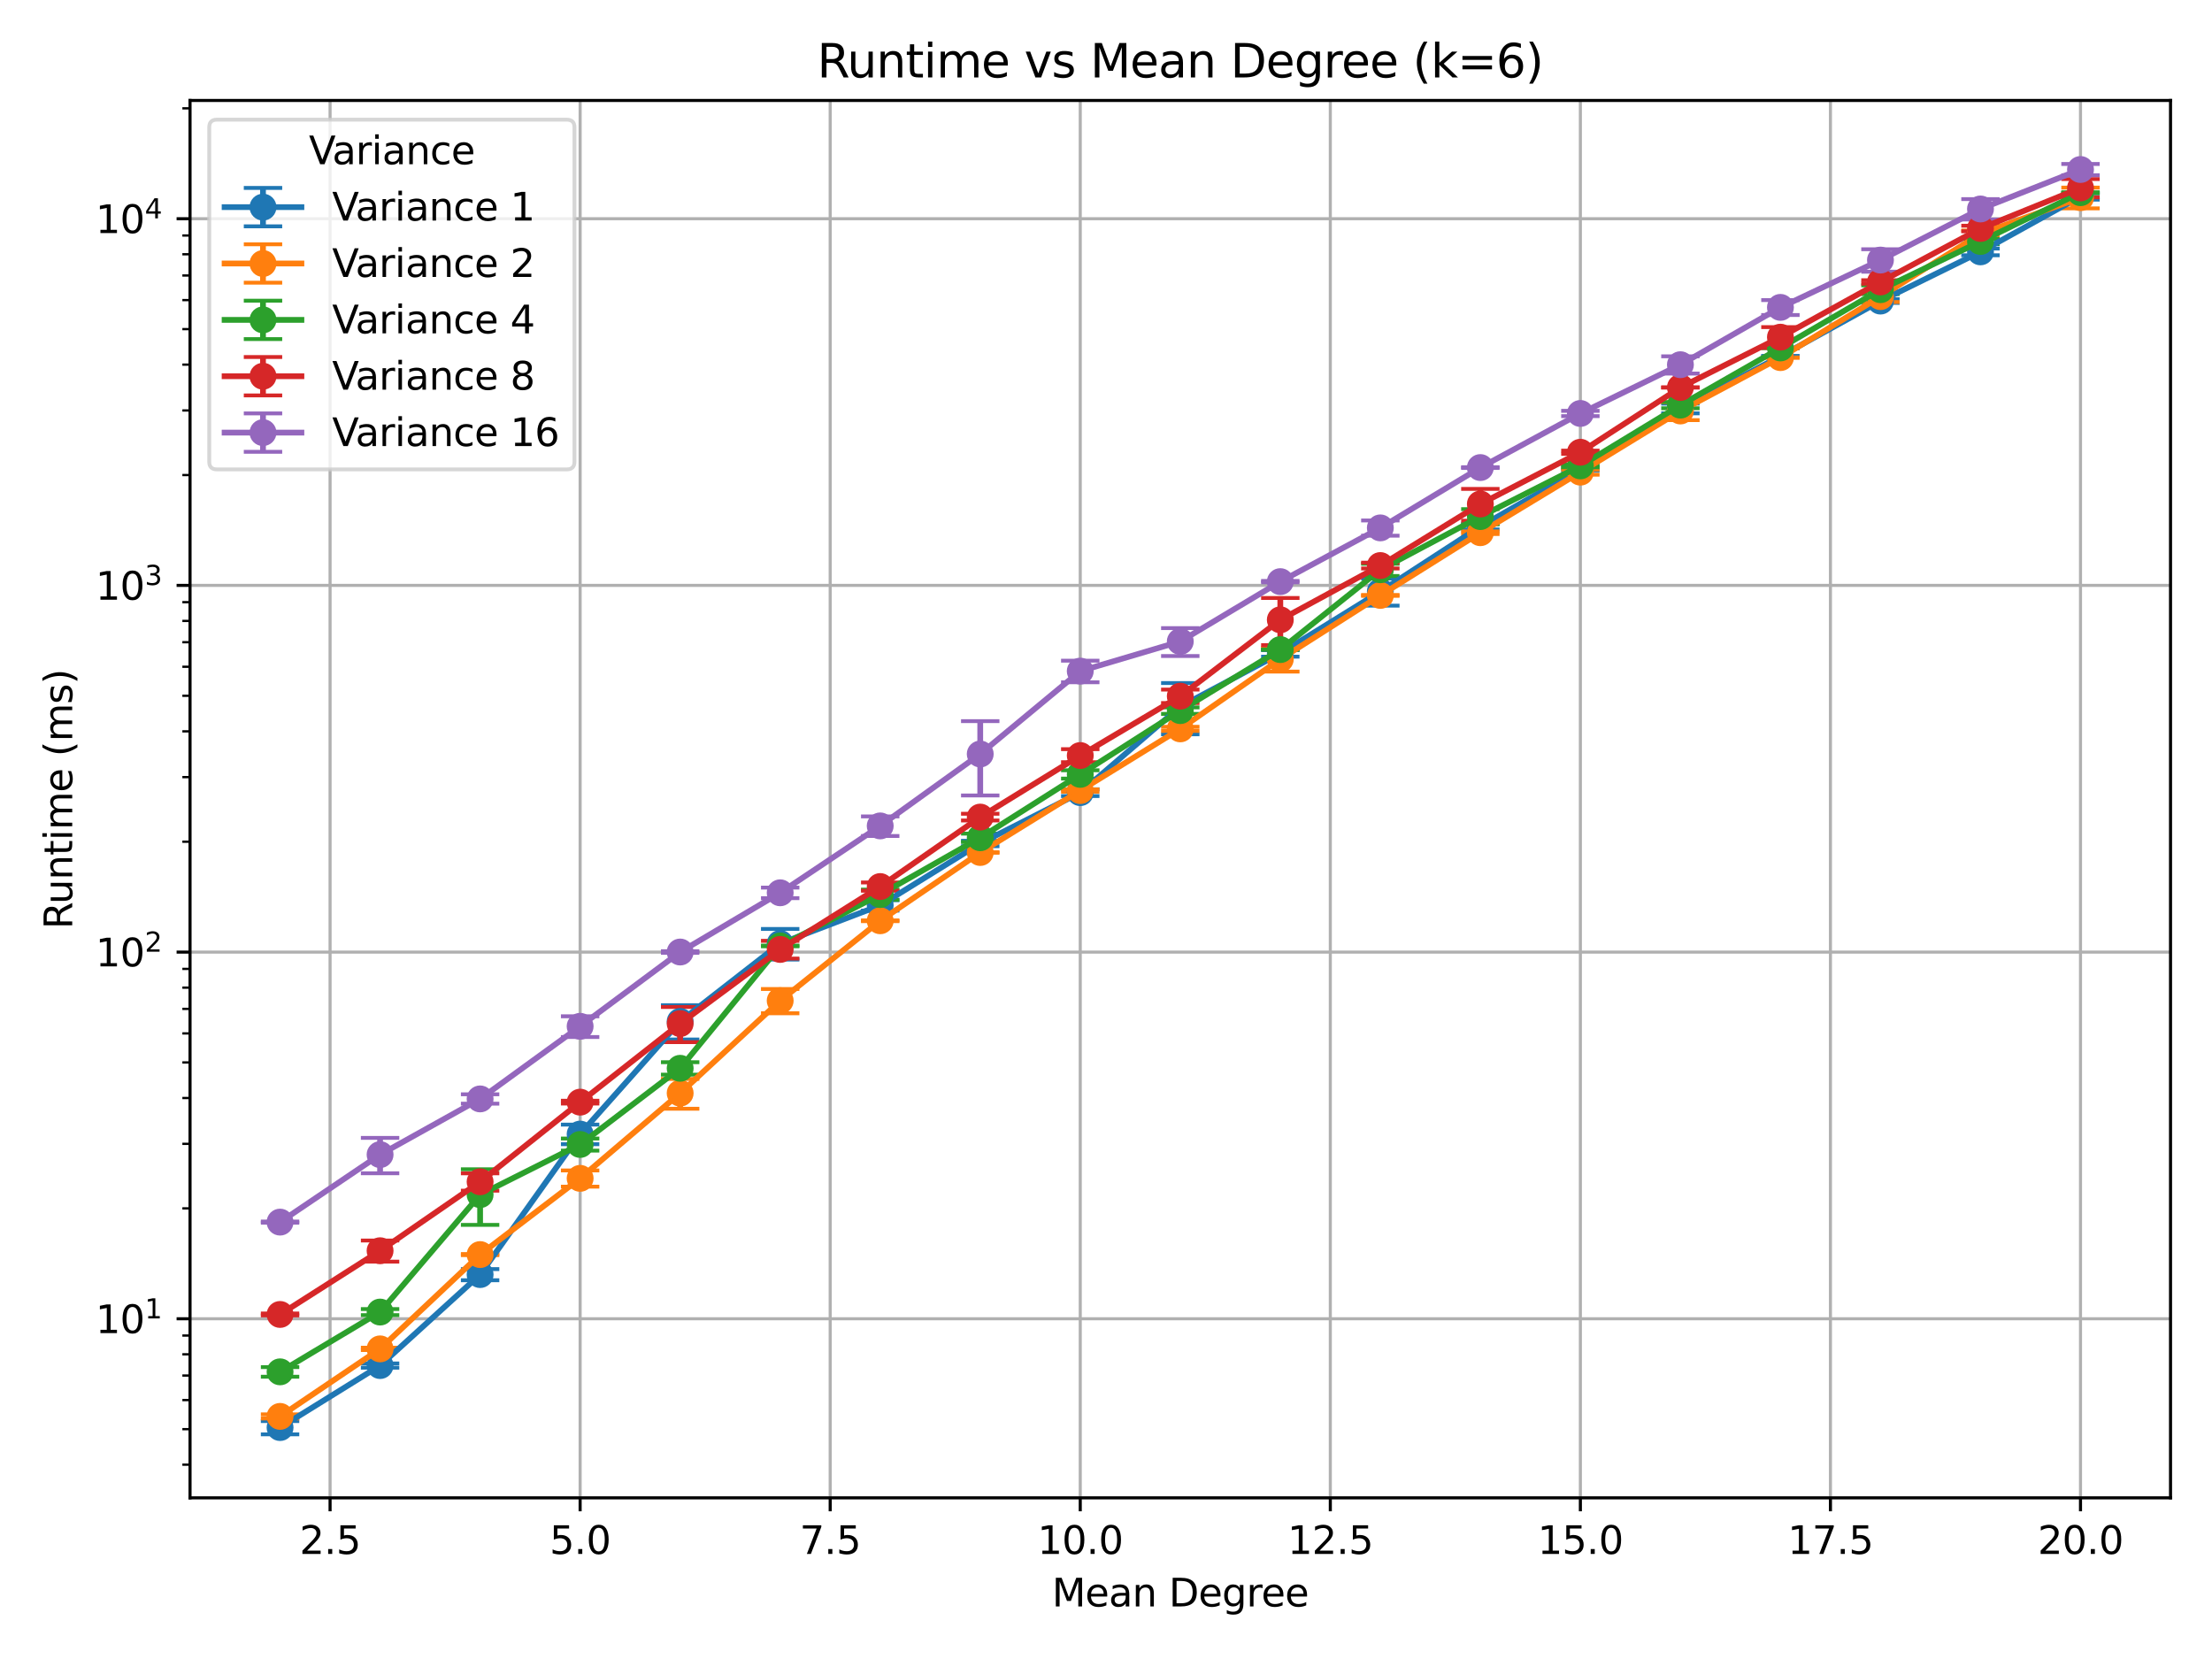 <?xml version="1.0" encoding="utf-8" standalone="no"?>
<!DOCTYPE svg PUBLIC "-//W3C//DTD SVG 1.1//EN"
  "http://www.w3.org/Graphics/SVG/1.1/DTD/svg11.dtd">
<svg xmlns:xlink="http://www.w3.org/1999/xlink" width="576pt" height="432pt" viewBox="0 0 576 432" xmlns="http://www.w3.org/2000/svg" version="1.1">
 <defs>
  <style type="text/css">*{stroke-linejoin: round; stroke-linecap: butt}</style>
 </defs>
 <g id="figure_1">
  <g id="patch_1">
   <path d="M 0 432 
L 576 432 
L 576 0 
L 0 0 
z
" style="fill: #ffffff"/>
  </g>
  <g id="axes_1">
   <g id="patch_2">
    <path d="M 49.485 390.04 
L 565.2 390.04 
L 565.2 26.16 
L 49.485 26.16 
z
" style="fill: #ffffff"/>
   </g>
   <g id="matplotlib.axis_1">
    <g id="xtick_1">
     <g id="line2d_1">
      <path d="M 85.95 390.04 
L 85.95 26.16 
" clip-path="url(#pfe634a64be)" style="fill: none; stroke: #b0b0b0; stroke-width: 0.8; stroke-linecap: square"/>
     </g>
     <g id="line2d_2">
      <defs>
       <path id="mc0cf2a6335" d="M 0 0 
L 0 3.5 
" style="stroke: #000000; stroke-width: 0.8"/>
      </defs>
      <g>
       <use xlink:href="#mc0cf2a6335" x="85.95" y="390.04" style="stroke: #000000; stroke-width: 0.8"/>
      </g>
     </g>
     <g id="text_1">
      <!-- 2.5 -->
      <g transform="translate(77.998 404.638) scale(0.1 -0.1)">
       <defs>
        <path id="DejaVuSans-32" d="M 1228 531 
L 3431 531 
L 3431 0 
L 469 0 
L 469 531 
Q 828 903 1448 1529 
Q 2069 2156 2228 2338 
Q 2531 2678 2651 2914 
Q 2772 3150 2772 3378 
Q 2772 3750 2511 3984 
Q 2250 4219 1831 4219 
Q 1534 4219 1204 4116 
Q 875 4013 500 3803 
L 500 4441 
Q 881 4594 1212 4672 
Q 1544 4750 1819 4750 
Q 2544 4750 2975 4387 
Q 3406 4025 3406 3419 
Q 3406 3131 3298 2873 
Q 3191 2616 2906 2266 
Q 2828 2175 2409 1742 
Q 1991 1309 1228 531 
z
" transform="scale(0.016)"/>
        <path id="DejaVuSans-2e" d="M 684 794 
L 1344 794 
L 1344 0 
L 684 0 
L 684 794 
z
" transform="scale(0.016)"/>
        <path id="DejaVuSans-35" d="M 691 4666 
L 3169 4666 
L 3169 4134 
L 1269 4134 
L 1269 2991 
Q 1406 3038 1543 3061 
Q 1681 3084 1819 3084 
Q 2600 3084 3056 2656 
Q 3513 2228 3513 1497 
Q 3513 744 3044 326 
Q 2575 -91 1722 -91 
Q 1428 -91 1123 -41 
Q 819 9 494 109 
L 494 744 
Q 775 591 1075 516 
Q 1375 441 1709 441 
Q 2250 441 2565 725 
Q 2881 1009 2881 1497 
Q 2881 1984 2565 2268 
Q 2250 2553 1709 2553 
Q 1456 2553 1204 2497 
Q 953 2441 691 2322 
L 691 4666 
z
" transform="scale(0.016)"/>
       </defs>
       <use xlink:href="#DejaVuSans-32"/>
       <use xlink:href="#DejaVuSans-2e" x="63.623"/>
       <use xlink:href="#DejaVuSans-35" x="95.41"/>
      </g>
     </g>
    </g>
    <g id="xtick_2">
     <g id="line2d_3">
      <path d="M 151.065 390.04 
L 151.065 26.16 
" clip-path="url(#pfe634a64be)" style="fill: none; stroke: #b0b0b0; stroke-width: 0.8; stroke-linecap: square"/>
     </g>
     <g id="line2d_4">
      <g>
       <use xlink:href="#mc0cf2a6335" x="151.065" y="390.04" style="stroke: #000000; stroke-width: 0.8"/>
      </g>
     </g>
     <g id="text_2">
      <!-- 5.0 -->
      <g transform="translate(143.114 404.638) scale(0.1 -0.1)">
       <defs>
        <path id="DejaVuSans-30" d="M 2034 4250 
Q 1547 4250 1301 3770 
Q 1056 3291 1056 2328 
Q 1056 1369 1301 889 
Q 1547 409 2034 409 
Q 2525 409 2770 889 
Q 3016 1369 3016 2328 
Q 3016 3291 2770 3770 
Q 2525 4250 2034 4250 
z
M 2034 4750 
Q 2819 4750 3233 4129 
Q 3647 3509 3647 2328 
Q 3647 1150 3233 529 
Q 2819 -91 2034 -91 
Q 1250 -91 836 529 
Q 422 1150 422 2328 
Q 422 3509 836 4129 
Q 1250 4750 2034 4750 
z
" transform="scale(0.016)"/>
       </defs>
       <use xlink:href="#DejaVuSans-35"/>
       <use xlink:href="#DejaVuSans-2e" x="63.623"/>
       <use xlink:href="#DejaVuSans-30" x="95.41"/>
      </g>
     </g>
    </g>
    <g id="xtick_3">
     <g id="line2d_5">
      <path d="M 216.181 390.04 
L 216.181 26.16 
" clip-path="url(#pfe634a64be)" style="fill: none; stroke: #b0b0b0; stroke-width: 0.8; stroke-linecap: square"/>
     </g>
     <g id="line2d_6">
      <g>
       <use xlink:href="#mc0cf2a6335" x="216.181" y="390.04" style="stroke: #000000; stroke-width: 0.8"/>
      </g>
     </g>
     <g id="text_3">
      <!-- 7.5 -->
      <g transform="translate(208.229 404.638) scale(0.1 -0.1)">
       <defs>
        <path id="DejaVuSans-37" d="M 525 4666 
L 3525 4666 
L 3525 4397 
L 1831 0 
L 1172 0 
L 2766 4134 
L 525 4134 
L 525 4666 
z
" transform="scale(0.016)"/>
       </defs>
       <use xlink:href="#DejaVuSans-37"/>
       <use xlink:href="#DejaVuSans-2e" x="63.623"/>
       <use xlink:href="#DejaVuSans-35" x="95.41"/>
      </g>
     </g>
    </g>
    <g id="xtick_4">
     <g id="line2d_7">
      <path d="M 281.296 390.04 
L 281.296 26.16 
" clip-path="url(#pfe634a64be)" style="fill: none; stroke: #b0b0b0; stroke-width: 0.8; stroke-linecap: square"/>
     </g>
     <g id="line2d_8">
      <g>
       <use xlink:href="#mc0cf2a6335" x="281.296" y="390.04" style="stroke: #000000; stroke-width: 0.8"/>
      </g>
     </g>
     <g id="text_4">
      <!-- 10.0 -->
      <g transform="translate(270.164 404.638) scale(0.1 -0.1)">
       <defs>
        <path id="DejaVuSans-31" d="M 794 531 
L 1825 531 
L 1825 4091 
L 703 3866 
L 703 4441 
L 1819 4666 
L 2450 4666 
L 2450 531 
L 3481 531 
L 3481 0 
L 794 0 
L 794 531 
z
" transform="scale(0.016)"/>
       </defs>
       <use xlink:href="#DejaVuSans-31"/>
       <use xlink:href="#DejaVuSans-30" x="63.623"/>
       <use xlink:href="#DejaVuSans-2e" x="127.246"/>
       <use xlink:href="#DejaVuSans-30" x="159.033"/>
      </g>
     </g>
    </g>
    <g id="xtick_5">
     <g id="line2d_9">
      <path d="M 346.412 390.04 
L 346.412 26.16 
" clip-path="url(#pfe634a64be)" style="fill: none; stroke: #b0b0b0; stroke-width: 0.8; stroke-linecap: square"/>
     </g>
     <g id="line2d_10">
      <g>
       <use xlink:href="#mc0cf2a6335" x="346.412" y="390.04" style="stroke: #000000; stroke-width: 0.8"/>
      </g>
     </g>
     <g id="text_5">
      <!-- 12.5 -->
      <g transform="translate(335.279 404.638) scale(0.1 -0.1)">
       <use xlink:href="#DejaVuSans-31"/>
       <use xlink:href="#DejaVuSans-32" x="63.623"/>
       <use xlink:href="#DejaVuSans-2e" x="127.246"/>
       <use xlink:href="#DejaVuSans-35" x="159.033"/>
      </g>
     </g>
    </g>
    <g id="xtick_6">
     <g id="line2d_11">
      <path d="M 411.527 390.04 
L 411.527 26.16 
" clip-path="url(#pfe634a64be)" style="fill: none; stroke: #b0b0b0; stroke-width: 0.8; stroke-linecap: square"/>
     </g>
     <g id="line2d_12">
      <g>
       <use xlink:href="#mc0cf2a6335" x="411.527" y="390.04" style="stroke: #000000; stroke-width: 0.8"/>
      </g>
     </g>
     <g id="text_6">
      <!-- 15.0 -->
      <g transform="translate(400.395 404.638) scale(0.1 -0.1)">
       <use xlink:href="#DejaVuSans-31"/>
       <use xlink:href="#DejaVuSans-35" x="63.623"/>
       <use xlink:href="#DejaVuSans-2e" x="127.246"/>
       <use xlink:href="#DejaVuSans-30" x="159.033"/>
      </g>
     </g>
    </g>
    <g id="xtick_7">
     <g id="line2d_13">
      <path d="M 476.643 390.04 
L 476.643 26.16 
" clip-path="url(#pfe634a64be)" style="fill: none; stroke: #b0b0b0; stroke-width: 0.8; stroke-linecap: square"/>
     </g>
     <g id="line2d_14">
      <g>
       <use xlink:href="#mc0cf2a6335" x="476.643" y="390.04" style="stroke: #000000; stroke-width: 0.8"/>
      </g>
     </g>
     <g id="text_7">
      <!-- 17.5 -->
      <g transform="translate(465.51 404.638) scale(0.1 -0.1)">
       <use xlink:href="#DejaVuSans-31"/>
       <use xlink:href="#DejaVuSans-37" x="63.623"/>
       <use xlink:href="#DejaVuSans-2e" x="127.246"/>
       <use xlink:href="#DejaVuSans-35" x="159.033"/>
      </g>
     </g>
    </g>
    <g id="xtick_8">
     <g id="line2d_15">
      <path d="M 541.758 390.04 
L 541.758 26.16 
" clip-path="url(#pfe634a64be)" style="fill: none; stroke: #b0b0b0; stroke-width: 0.8; stroke-linecap: square"/>
     </g>
     <g id="line2d_16">
      <g>
       <use xlink:href="#mc0cf2a6335" x="541.758" y="390.04" style="stroke: #000000; stroke-width: 0.8"/>
      </g>
     </g>
     <g id="text_8">
      <!-- 20.0 -->
      <g transform="translate(530.626 404.638) scale(0.1 -0.1)">
       <use xlink:href="#DejaVuSans-32"/>
       <use xlink:href="#DejaVuSans-30" x="63.623"/>
       <use xlink:href="#DejaVuSans-2e" x="127.246"/>
       <use xlink:href="#DejaVuSans-30" x="159.033"/>
      </g>
     </g>
    </g>
    <g id="text_9">
     <!-- Mean Degree -->
     <g transform="translate(273.933 418.317) scale(0.1 -0.1)">
      <defs>
       <path id="DejaVuSans-4d" d="M 628 4666 
L 1569 4666 
L 2759 1491 
L 3956 4666 
L 4897 4666 
L 4897 0 
L 4281 0 
L 4281 4097 
L 3078 897 
L 2444 897 
L 1241 4097 
L 1241 0 
L 628 0 
L 628 4666 
z
" transform="scale(0.016)"/>
       <path id="DejaVuSans-65" d="M 3597 1894 
L 3597 1613 
L 953 1613 
Q 991 1019 1311 708 
Q 1631 397 2203 397 
Q 2534 397 2845 478 
Q 3156 559 3463 722 
L 3463 178 
Q 3153 47 2828 -22 
Q 2503 -91 2169 -91 
Q 1331 -91 842 396 
Q 353 884 353 1716 
Q 353 2575 817 3079 
Q 1281 3584 2069 3584 
Q 2775 3584 3186 3129 
Q 3597 2675 3597 1894 
z
M 3022 2063 
Q 3016 2534 2758 2815 
Q 2500 3097 2075 3097 
Q 1594 3097 1305 2825 
Q 1016 2553 972 2059 
L 3022 2063 
z
" transform="scale(0.016)"/>
       <path id="DejaVuSans-61" d="M 2194 1759 
Q 1497 1759 1228 1600 
Q 959 1441 959 1056 
Q 959 750 1161 570 
Q 1363 391 1709 391 
Q 2188 391 2477 730 
Q 2766 1069 2766 1631 
L 2766 1759 
L 2194 1759 
z
M 3341 1997 
L 3341 0 
L 2766 0 
L 2766 531 
Q 2569 213 2275 61 
Q 1981 -91 1556 -91 
Q 1019 -91 701 211 
Q 384 513 384 1019 
Q 384 1609 779 1909 
Q 1175 2209 1959 2209 
L 2766 2209 
L 2766 2266 
Q 2766 2663 2505 2880 
Q 2244 3097 1772 3097 
Q 1472 3097 1187 3025 
Q 903 2953 641 2809 
L 641 3341 
Q 956 3463 1253 3523 
Q 1550 3584 1831 3584 
Q 2591 3584 2966 3190 
Q 3341 2797 3341 1997 
z
" transform="scale(0.016)"/>
       <path id="DejaVuSans-6e" d="M 3513 2113 
L 3513 0 
L 2938 0 
L 2938 2094 
Q 2938 2591 2744 2837 
Q 2550 3084 2163 3084 
Q 1697 3084 1428 2787 
Q 1159 2491 1159 1978 
L 1159 0 
L 581 0 
L 581 3500 
L 1159 3500 
L 1159 2956 
Q 1366 3272 1645 3428 
Q 1925 3584 2291 3584 
Q 2894 3584 3203 3211 
Q 3513 2838 3513 2113 
z
" transform="scale(0.016)"/>
       <path id="DejaVuSans-20" transform="scale(0.016)"/>
       <path id="DejaVuSans-44" d="M 1259 4147 
L 1259 519 
L 2022 519 
Q 2988 519 3436 956 
Q 3884 1394 3884 2338 
Q 3884 3275 3436 3711 
Q 2988 4147 2022 4147 
L 1259 4147 
z
M 628 4666 
L 1925 4666 
Q 3281 4666 3915 4102 
Q 4550 3538 4550 2338 
Q 4550 1131 3912 565 
Q 3275 0 1925 0 
L 628 0 
L 628 4666 
z
" transform="scale(0.016)"/>
       <path id="DejaVuSans-67" d="M 2906 1791 
Q 2906 2416 2648 2759 
Q 2391 3103 1925 3103 
Q 1463 3103 1205 2759 
Q 947 2416 947 1791 
Q 947 1169 1205 825 
Q 1463 481 1925 481 
Q 2391 481 2648 825 
Q 2906 1169 2906 1791 
z
M 3481 434 
Q 3481 -459 3084 -895 
Q 2688 -1331 1869 -1331 
Q 1566 -1331 1297 -1286 
Q 1028 -1241 775 -1147 
L 775 -588 
Q 1028 -725 1275 -790 
Q 1522 -856 1778 -856 
Q 2344 -856 2625 -561 
Q 2906 -266 2906 331 
L 2906 616 
Q 2728 306 2450 153 
Q 2172 0 1784 0 
Q 1141 0 747 490 
Q 353 981 353 1791 
Q 353 2603 747 3093 
Q 1141 3584 1784 3584 
Q 2172 3584 2450 3431 
Q 2728 3278 2906 2969 
L 2906 3500 
L 3481 3500 
L 3481 434 
z
" transform="scale(0.016)"/>
       <path id="DejaVuSans-72" d="M 2631 2963 
Q 2534 3019 2420 3045 
Q 2306 3072 2169 3072 
Q 1681 3072 1420 2755 
Q 1159 2438 1159 1844 
L 1159 0 
L 581 0 
L 581 3500 
L 1159 3500 
L 1159 2956 
Q 1341 3275 1631 3429 
Q 1922 3584 2338 3584 
Q 2397 3584 2469 3576 
Q 2541 3569 2628 3553 
L 2631 2963 
z
" transform="scale(0.016)"/>
      </defs>
      <use xlink:href="#DejaVuSans-4d"/>
      <use xlink:href="#DejaVuSans-65" x="86.279"/>
      <use xlink:href="#DejaVuSans-61" x="147.803"/>
      <use xlink:href="#DejaVuSans-6e" x="209.082"/>
      <use xlink:href="#DejaVuSans-20" x="272.461"/>
      <use xlink:href="#DejaVuSans-44" x="304.248"/>
      <use xlink:href="#DejaVuSans-65" x="381.25"/>
      <use xlink:href="#DejaVuSans-67" x="442.773"/>
      <use xlink:href="#DejaVuSans-72" x="506.25"/>
      <use xlink:href="#DejaVuSans-65" x="545.113"/>
      <use xlink:href="#DejaVuSans-65" x="606.637"/>
     </g>
    </g>
   </g>
   <g id="matplotlib.axis_2">
    <g id="ytick_1">
     <g id="line2d_17">
      <path d="M 49.485 343.402 
L 565.2 343.402 
" clip-path="url(#pfe634a64be)" style="fill: none; stroke: #b0b0b0; stroke-width: 0.8; stroke-linecap: square"/>
     </g>
     <g id="line2d_18">
      <defs>
       <path id="m94a036633c" d="M 0 0 
L -3.5 0 
" style="stroke: #000000; stroke-width: 0.8"/>
      </defs>
      <g>
       <use xlink:href="#m94a036633c" x="49.485" y="343.402" style="stroke: #000000; stroke-width: 0.8"/>
      </g>
     </g>
     <g id="text_10">
      <!-- $\mathdefault{10^{1}}$ -->
      <g transform="translate(24.885 347.201) scale(0.1 -0.1)">
       <use xlink:href="#DejaVuSans-31" transform="translate(0 0.684)"/>
       <use xlink:href="#DejaVuSans-30" transform="translate(63.623 0.684)"/>
       <use xlink:href="#DejaVuSans-31" transform="translate(128.203 38.966) scale(0.7)"/>
      </g>
     </g>
    </g>
    <g id="ytick_2">
     <g id="line2d_19">
      <path d="M 49.485 247.92 
L 565.2 247.92 
" clip-path="url(#pfe634a64be)" style="fill: none; stroke: #b0b0b0; stroke-width: 0.8; stroke-linecap: square"/>
     </g>
     <g id="line2d_20">
      <g>
       <use xlink:href="#m94a036633c" x="49.485" y="247.92" style="stroke: #000000; stroke-width: 0.8"/>
      </g>
     </g>
     <g id="text_11">
      <!-- $\mathdefault{10^{2}}$ -->
      <g transform="translate(24.885 251.719) scale(0.1 -0.1)">
       <use xlink:href="#DejaVuSans-31" transform="translate(0 0.766)"/>
       <use xlink:href="#DejaVuSans-30" transform="translate(63.623 0.766)"/>
       <use xlink:href="#DejaVuSans-32" transform="translate(128.203 39.047) scale(0.7)"/>
      </g>
     </g>
    </g>
    <g id="ytick_3">
     <g id="line2d_21">
      <path d="M 49.485 152.438 
L 565.2 152.438 
" clip-path="url(#pfe634a64be)" style="fill: none; stroke: #b0b0b0; stroke-width: 0.8; stroke-linecap: square"/>
     </g>
     <g id="line2d_22">
      <g>
       <use xlink:href="#m94a036633c" x="49.485" y="152.438" style="stroke: #000000; stroke-width: 0.8"/>
      </g>
     </g>
     <g id="text_12">
      <!-- $\mathdefault{10^{3}}$ -->
      <g transform="translate(24.885 156.237) scale(0.1 -0.1)">
       <defs>
        <path id="DejaVuSans-33" d="M 2597 2516 
Q 3050 2419 3304 2112 
Q 3559 1806 3559 1356 
Q 3559 666 3084 287 
Q 2609 -91 1734 -91 
Q 1441 -91 1130 -33 
Q 819 25 488 141 
L 488 750 
Q 750 597 1062 519 
Q 1375 441 1716 441 
Q 2309 441 2620 675 
Q 2931 909 2931 1356 
Q 2931 1769 2642 2001 
Q 2353 2234 1838 2234 
L 1294 2234 
L 1294 2753 
L 1863 2753 
Q 2328 2753 2575 2939 
Q 2822 3125 2822 3475 
Q 2822 3834 2567 4026 
Q 2313 4219 1838 4219 
Q 1578 4219 1281 4162 
Q 984 4106 628 3988 
L 628 4550 
Q 988 4650 1302 4700 
Q 1616 4750 1894 4750 
Q 2613 4750 3031 4423 
Q 3450 4097 3450 3541 
Q 3450 3153 3228 2886 
Q 3006 2619 2597 2516 
z
" transform="scale(0.016)"/>
       </defs>
       <use xlink:href="#DejaVuSans-31" transform="translate(0 0.766)"/>
       <use xlink:href="#DejaVuSans-30" transform="translate(63.623 0.766)"/>
       <use xlink:href="#DejaVuSans-33" transform="translate(128.203 39.047) scale(0.7)"/>
      </g>
     </g>
    </g>
    <g id="ytick_4">
     <g id="line2d_23">
      <path d="M 49.485 56.955 
L 565.2 56.955 
" clip-path="url(#pfe634a64be)" style="fill: none; stroke: #b0b0b0; stroke-width: 0.8; stroke-linecap: square"/>
     </g>
     <g id="line2d_24">
      <g>
       <use xlink:href="#m94a036633c" x="49.485" y="56.955" style="stroke: #000000; stroke-width: 0.8"/>
      </g>
     </g>
     <g id="text_13">
      <!-- $\mathdefault{10^{4}}$ -->
      <g transform="translate(24.885 60.755) scale(0.1 -0.1)">
       <defs>
        <path id="DejaVuSans-34" d="M 2419 4116 
L 825 1625 
L 2419 1625 
L 2419 4116 
z
M 2253 4666 
L 3047 4666 
L 3047 1625 
L 3713 1625 
L 3713 1100 
L 3047 1100 
L 3047 0 
L 2419 0 
L 2419 1100 
L 313 1100 
L 313 1709 
L 2253 4666 
z
" transform="scale(0.016)"/>
       </defs>
       <use xlink:href="#DejaVuSans-31" transform="translate(0 0.684)"/>
       <use xlink:href="#DejaVuSans-30" transform="translate(63.623 0.684)"/>
       <use xlink:href="#DejaVuSans-34" transform="translate(128.203 38.966) scale(0.7)"/>
      </g>
     </g>
    </g>
    <g id="ytick_5">
     <g id="line2d_25">
      <defs>
       <path id="m95e0b76217" d="M 0 0 
L -2 0 
" style="stroke: #000000; stroke-width: 0.6"/>
      </defs>
      <g>
       <use xlink:href="#m95e0b76217" x="49.485" y="381.398" style="stroke: #000000; stroke-width: 0.6"/>
      </g>
     </g>
    </g>
    <g id="ytick_6">
     <g id="line2d_26">
      <g>
       <use xlink:href="#m95e0b76217" x="49.485" y="372.145" style="stroke: #000000; stroke-width: 0.6"/>
      </g>
     </g>
    </g>
    <g id="ytick_7">
     <g id="line2d_27">
      <g>
       <use xlink:href="#m95e0b76217" x="49.485" y="364.585" style="stroke: #000000; stroke-width: 0.6"/>
      </g>
     </g>
    </g>
    <g id="ytick_8">
     <g id="line2d_28">
      <g>
       <use xlink:href="#m95e0b76217" x="49.485" y="358.193" style="stroke: #000000; stroke-width: 0.6"/>
      </g>
     </g>
    </g>
    <g id="ytick_9">
     <g id="line2d_29">
      <g>
       <use xlink:href="#m95e0b76217" x="49.485" y="352.655" style="stroke: #000000; stroke-width: 0.6"/>
      </g>
     </g>
    </g>
    <g id="ytick_10">
     <g id="line2d_30">
      <g>
       <use xlink:href="#m95e0b76217" x="49.485" y="347.771" style="stroke: #000000; stroke-width: 0.6"/>
      </g>
     </g>
    </g>
    <g id="ytick_11">
     <g id="line2d_31">
      <g>
       <use xlink:href="#m95e0b76217" x="49.485" y="314.659" style="stroke: #000000; stroke-width: 0.6"/>
      </g>
     </g>
    </g>
    <g id="ytick_12">
     <g id="line2d_32">
      <g>
       <use xlink:href="#m95e0b76217" x="49.485" y="297.846" style="stroke: #000000; stroke-width: 0.6"/>
      </g>
     </g>
    </g>
    <g id="ytick_13">
     <g id="line2d_33">
      <g>
       <use xlink:href="#m95e0b76217" x="49.485" y="285.916" style="stroke: #000000; stroke-width: 0.6"/>
      </g>
     </g>
    </g>
    <g id="ytick_14">
     <g id="line2d_34">
      <g>
       <use xlink:href="#m95e0b76217" x="49.485" y="276.663" style="stroke: #000000; stroke-width: 0.6"/>
      </g>
     </g>
    </g>
    <g id="ytick_15">
     <g id="line2d_35">
      <g>
       <use xlink:href="#m95e0b76217" x="49.485" y="269.103" style="stroke: #000000; stroke-width: 0.6"/>
      </g>
     </g>
    </g>
    <g id="ytick_16">
     <g id="line2d_36">
      <g>
       <use xlink:href="#m95e0b76217" x="49.485" y="262.71" style="stroke: #000000; stroke-width: 0.6"/>
      </g>
     </g>
    </g>
    <g id="ytick_17">
     <g id="line2d_37">
      <g>
       <use xlink:href="#m95e0b76217" x="49.485" y="257.173" style="stroke: #000000; stroke-width: 0.6"/>
      </g>
     </g>
    </g>
    <g id="ytick_18">
     <g id="line2d_38">
      <g>
       <use xlink:href="#m95e0b76217" x="49.485" y="252.289" style="stroke: #000000; stroke-width: 0.6"/>
      </g>
     </g>
    </g>
    <g id="ytick_19">
     <g id="line2d_39">
      <g>
       <use xlink:href="#m95e0b76217" x="49.485" y="219.177" style="stroke: #000000; stroke-width: 0.6"/>
      </g>
     </g>
    </g>
    <g id="ytick_20">
     <g id="line2d_40">
      <g>
       <use xlink:href="#m95e0b76217" x="49.485" y="202.363" style="stroke: #000000; stroke-width: 0.6"/>
      </g>
     </g>
    </g>
    <g id="ytick_21">
     <g id="line2d_41">
      <g>
       <use xlink:href="#m95e0b76217" x="49.485" y="190.434" style="stroke: #000000; stroke-width: 0.6"/>
      </g>
     </g>
    </g>
    <g id="ytick_22">
     <g id="line2d_42">
      <g>
       <use xlink:href="#m95e0b76217" x="49.485" y="181.181" style="stroke: #000000; stroke-width: 0.6"/>
      </g>
     </g>
    </g>
    <g id="ytick_23">
     <g id="line2d_43">
      <g>
       <use xlink:href="#m95e0b76217" x="49.485" y="173.62" style="stroke: #000000; stroke-width: 0.6"/>
      </g>
     </g>
    </g>
    <g id="ytick_24">
     <g id="line2d_44">
      <g>
       <use xlink:href="#m95e0b76217" x="49.485" y="167.228" style="stroke: #000000; stroke-width: 0.6"/>
      </g>
     </g>
    </g>
    <g id="ytick_25">
     <g id="line2d_45">
      <g>
       <use xlink:href="#m95e0b76217" x="49.485" y="161.691" style="stroke: #000000; stroke-width: 0.6"/>
      </g>
     </g>
    </g>
    <g id="ytick_26">
     <g id="line2d_46">
      <g>
       <use xlink:href="#m95e0b76217" x="49.485" y="156.807" style="stroke: #000000; stroke-width: 0.6"/>
      </g>
     </g>
    </g>
    <g id="ytick_27">
     <g id="line2d_47">
      <g>
       <use xlink:href="#m95e0b76217" x="49.485" y="123.695" style="stroke: #000000; stroke-width: 0.6"/>
      </g>
     </g>
    </g>
    <g id="ytick_28">
     <g id="line2d_48">
      <g>
       <use xlink:href="#m95e0b76217" x="49.485" y="106.881" style="stroke: #000000; stroke-width: 0.6"/>
      </g>
     </g>
    </g>
    <g id="ytick_29">
     <g id="line2d_49">
      <g>
       <use xlink:href="#m95e0b76217" x="49.485" y="94.952" style="stroke: #000000; stroke-width: 0.6"/>
      </g>
     </g>
    </g>
    <g id="ytick_30">
     <g id="line2d_50">
      <g>
       <use xlink:href="#m95e0b76217" x="49.485" y="85.698" style="stroke: #000000; stroke-width: 0.6"/>
      </g>
     </g>
    </g>
    <g id="ytick_31">
     <g id="line2d_51">
      <g>
       <use xlink:href="#m95e0b76217" x="49.485" y="78.138" style="stroke: #000000; stroke-width: 0.6"/>
      </g>
     </g>
    </g>
    <g id="ytick_32">
     <g id="line2d_52">
      <g>
       <use xlink:href="#m95e0b76217" x="49.485" y="71.746" style="stroke: #000000; stroke-width: 0.6"/>
      </g>
     </g>
    </g>
    <g id="ytick_33">
     <g id="line2d_53">
      <g>
       <use xlink:href="#m95e0b76217" x="49.485" y="66.209" style="stroke: #000000; stroke-width: 0.6"/>
      </g>
     </g>
    </g>
    <g id="ytick_34">
     <g id="line2d_54">
      <g>
       <use xlink:href="#m95e0b76217" x="49.485" y="61.324" style="stroke: #000000; stroke-width: 0.6"/>
      </g>
     </g>
    </g>
    <g id="ytick_35">
     <g id="line2d_55">
      <g>
       <use xlink:href="#m95e0b76217" x="49.485" y="28.212" style="stroke: #000000; stroke-width: 0.6"/>
      </g>
     </g>
    </g>
    <g id="text_14">
     <!-- Runtime (ms) -->
     <g transform="translate(18.805 241.948) rotate(-90) scale(0.1 -0.1)">
      <defs>
       <path id="DejaVuSans-52" d="M 2841 2188 
Q 3044 2119 3236 1894 
Q 3428 1669 3622 1275 
L 4263 0 
L 3584 0 
L 2988 1197 
Q 2756 1666 2539 1819 
Q 2322 1972 1947 1972 
L 1259 1972 
L 1259 0 
L 628 0 
L 628 4666 
L 2053 4666 
Q 2853 4666 3247 4331 
Q 3641 3997 3641 3322 
Q 3641 2881 3436 2590 
Q 3231 2300 2841 2188 
z
M 1259 4147 
L 1259 2491 
L 2053 2491 
Q 2509 2491 2742 2702 
Q 2975 2913 2975 3322 
Q 2975 3731 2742 3939 
Q 2509 4147 2053 4147 
L 1259 4147 
z
" transform="scale(0.016)"/>
       <path id="DejaVuSans-75" d="M 544 1381 
L 544 3500 
L 1119 3500 
L 1119 1403 
Q 1119 906 1312 657 
Q 1506 409 1894 409 
Q 2359 409 2629 706 
Q 2900 1003 2900 1516 
L 2900 3500 
L 3475 3500 
L 3475 0 
L 2900 0 
L 2900 538 
Q 2691 219 2414 64 
Q 2138 -91 1772 -91 
Q 1169 -91 856 284 
Q 544 659 544 1381 
z
M 1991 3584 
L 1991 3584 
z
" transform="scale(0.016)"/>
       <path id="DejaVuSans-74" d="M 1172 4494 
L 1172 3500 
L 2356 3500 
L 2356 3053 
L 1172 3053 
L 1172 1153 
Q 1172 725 1289 603 
Q 1406 481 1766 481 
L 2356 481 
L 2356 0 
L 1766 0 
Q 1100 0 847 248 
Q 594 497 594 1153 
L 594 3053 
L 172 3053 
L 172 3500 
L 594 3500 
L 594 4494 
L 1172 4494 
z
" transform="scale(0.016)"/>
       <path id="DejaVuSans-69" d="M 603 3500 
L 1178 3500 
L 1178 0 
L 603 0 
L 603 3500 
z
M 603 4863 
L 1178 4863 
L 1178 4134 
L 603 4134 
L 603 4863 
z
" transform="scale(0.016)"/>
       <path id="DejaVuSans-6d" d="M 3328 2828 
Q 3544 3216 3844 3400 
Q 4144 3584 4550 3584 
Q 5097 3584 5394 3201 
Q 5691 2819 5691 2113 
L 5691 0 
L 5113 0 
L 5113 2094 
Q 5113 2597 4934 2840 
Q 4756 3084 4391 3084 
Q 3944 3084 3684 2787 
Q 3425 2491 3425 1978 
L 3425 0 
L 2847 0 
L 2847 2094 
Q 2847 2600 2669 2842 
Q 2491 3084 2119 3084 
Q 1678 3084 1418 2786 
Q 1159 2488 1159 1978 
L 1159 0 
L 581 0 
L 581 3500 
L 1159 3500 
L 1159 2956 
Q 1356 3278 1631 3431 
Q 1906 3584 2284 3584 
Q 2666 3584 2933 3390 
Q 3200 3197 3328 2828 
z
" transform="scale(0.016)"/>
       <path id="DejaVuSans-28" d="M 1984 4856 
Q 1566 4138 1362 3434 
Q 1159 2731 1159 2009 
Q 1159 1288 1364 580 
Q 1569 -128 1984 -844 
L 1484 -844 
Q 1016 -109 783 600 
Q 550 1309 550 2009 
Q 550 2706 781 3412 
Q 1013 4119 1484 4856 
L 1984 4856 
z
" transform="scale(0.016)"/>
       <path id="DejaVuSans-73" d="M 2834 3397 
L 2834 2853 
Q 2591 2978 2328 3040 
Q 2066 3103 1784 3103 
Q 1356 3103 1142 2972 
Q 928 2841 928 2578 
Q 928 2378 1081 2264 
Q 1234 2150 1697 2047 
L 1894 2003 
Q 2506 1872 2764 1633 
Q 3022 1394 3022 966 
Q 3022 478 2636 193 
Q 2250 -91 1575 -91 
Q 1294 -91 989 -36 
Q 684 19 347 128 
L 347 722 
Q 666 556 975 473 
Q 1284 391 1588 391 
Q 1994 391 2212 530 
Q 2431 669 2431 922 
Q 2431 1156 2273 1281 
Q 2116 1406 1581 1522 
L 1381 1569 
Q 847 1681 609 1914 
Q 372 2147 372 2553 
Q 372 3047 722 3315 
Q 1072 3584 1716 3584 
Q 2034 3584 2315 3537 
Q 2597 3491 2834 3397 
z
" transform="scale(0.016)"/>
       <path id="DejaVuSans-29" d="M 513 4856 
L 1013 4856 
Q 1481 4119 1714 3412 
Q 1947 2706 1947 2009 
Q 1947 1309 1714 600 
Q 1481 -109 1013 -844 
L 513 -844 
Q 928 -128 1133 580 
Q 1338 1288 1338 2009 
Q 1338 2731 1133 3434 
Q 928 4138 513 4856 
z
" transform="scale(0.016)"/>
      </defs>
      <use xlink:href="#DejaVuSans-52"/>
      <use xlink:href="#DejaVuSans-75" x="64.982"/>
      <use xlink:href="#DejaVuSans-6e" x="128.361"/>
      <use xlink:href="#DejaVuSans-74" x="191.74"/>
      <use xlink:href="#DejaVuSans-69" x="230.949"/>
      <use xlink:href="#DejaVuSans-6d" x="258.732"/>
      <use xlink:href="#DejaVuSans-65" x="356.145"/>
      <use xlink:href="#DejaVuSans-20" x="417.668"/>
      <use xlink:href="#DejaVuSans-28" x="449.455"/>
      <use xlink:href="#DejaVuSans-6d" x="488.469"/>
      <use xlink:href="#DejaVuSans-73" x="585.881"/>
      <use xlink:href="#DejaVuSans-29" x="637.98"/>
     </g>
    </g>
   </g>
   <g id="LineCollection_1">
    <path d="M 72.927 373.5 
L 72.927 370.037 
" clip-path="url(#pfe634a64be)" style="fill: none; stroke: #1f77b4; stroke-width: 1.5"/>
    <path d="M 98.973 356.148 
L 98.973 355.038 
" clip-path="url(#pfe634a64be)" style="fill: none; stroke: #1f77b4; stroke-width: 1.5"/>
    <path d="M 125.019 333.374 
L 125.019 330.471 
" clip-path="url(#pfe634a64be)" style="fill: none; stroke: #1f77b4; stroke-width: 1.5"/>
    <path d="M 151.065 297.946 
L 151.065 292.84 
" clip-path="url(#pfe634a64be)" style="fill: none; stroke: #1f77b4; stroke-width: 1.5"/>
    <path d="M 177.112 270.687 
L 177.112 261.755 
" clip-path="url(#pfe634a64be)" style="fill: none; stroke: #1f77b4; stroke-width: 1.5"/>
    <path d="M 203.158 249.862 
L 203.158 241.897 
" clip-path="url(#pfe634a64be)" style="fill: none; stroke: #1f77b4; stroke-width: 1.5"/>
    <path d="M 229.204 237.124 
L 229.204 234.413 
" clip-path="url(#pfe634a64be)" style="fill: none; stroke: #1f77b4; stroke-width: 1.5"/>
    <path d="M 255.25 220.348 
L 255.25 218.935 
" clip-path="url(#pfe634a64be)" style="fill: none; stroke: #1f77b4; stroke-width: 1.5"/>
    <path d="M 281.296 207.29 
L 281.296 205.523 
" clip-path="url(#pfe634a64be)" style="fill: none; stroke: #1f77b4; stroke-width: 1.5"/>
    <path d="M 307.343 191.21 
L 307.343 177.859 
" clip-path="url(#pfe634a64be)" style="fill: none; stroke: #1f77b4; stroke-width: 1.5"/>
    <path d="M 333.389 170.997 
L 333.389 169.285 
" clip-path="url(#pfe634a64be)" style="fill: none; stroke: #1f77b4; stroke-width: 1.5"/>
    <path d="M 359.435 157.711 
L 359.435 150.64 
" clip-path="url(#pfe634a64be)" style="fill: none; stroke: #1f77b4; stroke-width: 1.5"/>
    <path d="M 385.481 137.872 
L 385.481 136.36 
" clip-path="url(#pfe634a64be)" style="fill: none; stroke: #1f77b4; stroke-width: 1.5"/>
    <path d="M 411.527 122.525 
L 411.527 121.785 
" clip-path="url(#pfe634a64be)" style="fill: none; stroke: #1f77b4; stroke-width: 1.5"/>
    <path d="M 437.574 107.634 
L 437.574 105.096 
" clip-path="url(#pfe634a64be)" style="fill: none; stroke: #1f77b4; stroke-width: 1.5"/>
    <path d="M 463.62 92.858 
L 463.62 92.682 
" clip-path="url(#pfe634a64be)" style="fill: none; stroke: #1f77b4; stroke-width: 1.5"/>
    <path d="M 489.666 78.886 
L 489.666 77.918 
" clip-path="url(#pfe634a64be)" style="fill: none; stroke: #1f77b4; stroke-width: 1.5"/>
    <path d="M 515.712 66.475 
L 515.712 64.712 
" clip-path="url(#pfe634a64be)" style="fill: none; stroke: #1f77b4; stroke-width: 1.5"/>
    <path d="M 541.758 51.99 
L 541.758 50.345 
" clip-path="url(#pfe634a64be)" style="fill: none; stroke: #1f77b4; stroke-width: 1.5"/>
   </g>
   <g id="line2d_56">
    <defs>
     <path id="m6e5ee18999" d="M 5 0 
L -5 -0 
" style="stroke: #1f77b4"/>
    </defs>
    <g clip-path="url(#pfe634a64be)">
     <use xlink:href="#m6e5ee18999" x="72.927" y="373.5" style="fill: #1f77b4; stroke: #1f77b4"/>
     <use xlink:href="#m6e5ee18999" x="98.973" y="356.148" style="fill: #1f77b4; stroke: #1f77b4"/>
     <use xlink:href="#m6e5ee18999" x="125.019" y="333.374" style="fill: #1f77b4; stroke: #1f77b4"/>
     <use xlink:href="#m6e5ee18999" x="151.065" y="297.946" style="fill: #1f77b4; stroke: #1f77b4"/>
     <use xlink:href="#m6e5ee18999" x="177.112" y="270.687" style="fill: #1f77b4; stroke: #1f77b4"/>
     <use xlink:href="#m6e5ee18999" x="203.158" y="249.862" style="fill: #1f77b4; stroke: #1f77b4"/>
     <use xlink:href="#m6e5ee18999" x="229.204" y="237.124" style="fill: #1f77b4; stroke: #1f77b4"/>
     <use xlink:href="#m6e5ee18999" x="255.25" y="220.348" style="fill: #1f77b4; stroke: #1f77b4"/>
     <use xlink:href="#m6e5ee18999" x="281.296" y="207.29" style="fill: #1f77b4; stroke: #1f77b4"/>
     <use xlink:href="#m6e5ee18999" x="307.343" y="191.21" style="fill: #1f77b4; stroke: #1f77b4"/>
     <use xlink:href="#m6e5ee18999" x="333.389" y="170.997" style="fill: #1f77b4; stroke: #1f77b4"/>
     <use xlink:href="#m6e5ee18999" x="359.435" y="157.711" style="fill: #1f77b4; stroke: #1f77b4"/>
     <use xlink:href="#m6e5ee18999" x="385.481" y="137.872" style="fill: #1f77b4; stroke: #1f77b4"/>
     <use xlink:href="#m6e5ee18999" x="411.527" y="122.525" style="fill: #1f77b4; stroke: #1f77b4"/>
     <use xlink:href="#m6e5ee18999" x="437.574" y="107.634" style="fill: #1f77b4; stroke: #1f77b4"/>
     <use xlink:href="#m6e5ee18999" x="463.62" y="92.858" style="fill: #1f77b4; stroke: #1f77b4"/>
     <use xlink:href="#m6e5ee18999" x="489.666" y="78.886" style="fill: #1f77b4; stroke: #1f77b4"/>
     <use xlink:href="#m6e5ee18999" x="515.712" y="66.475" style="fill: #1f77b4; stroke: #1f77b4"/>
     <use xlink:href="#m6e5ee18999" x="541.758" y="51.99" style="fill: #1f77b4; stroke: #1f77b4"/>
    </g>
   </g>
   <g id="line2d_57">
    <g clip-path="url(#pfe634a64be)">
     <use xlink:href="#m6e5ee18999" x="72.927" y="370.037" style="fill: #1f77b4; stroke: #1f77b4"/>
     <use xlink:href="#m6e5ee18999" x="98.973" y="355.038" style="fill: #1f77b4; stroke: #1f77b4"/>
     <use xlink:href="#m6e5ee18999" x="125.019" y="330.471" style="fill: #1f77b4; stroke: #1f77b4"/>
     <use xlink:href="#m6e5ee18999" x="151.065" y="292.84" style="fill: #1f77b4; stroke: #1f77b4"/>
     <use xlink:href="#m6e5ee18999" x="177.112" y="261.755" style="fill: #1f77b4; stroke: #1f77b4"/>
     <use xlink:href="#m6e5ee18999" x="203.158" y="241.897" style="fill: #1f77b4; stroke: #1f77b4"/>
     <use xlink:href="#m6e5ee18999" x="229.204" y="234.413" style="fill: #1f77b4; stroke: #1f77b4"/>
     <use xlink:href="#m6e5ee18999" x="255.25" y="218.935" style="fill: #1f77b4; stroke: #1f77b4"/>
     <use xlink:href="#m6e5ee18999" x="281.296" y="205.523" style="fill: #1f77b4; stroke: #1f77b4"/>
     <use xlink:href="#m6e5ee18999" x="307.343" y="177.859" style="fill: #1f77b4; stroke: #1f77b4"/>
     <use xlink:href="#m6e5ee18999" x="333.389" y="169.285" style="fill: #1f77b4; stroke: #1f77b4"/>
     <use xlink:href="#m6e5ee18999" x="359.435" y="150.64" style="fill: #1f77b4; stroke: #1f77b4"/>
     <use xlink:href="#m6e5ee18999" x="385.481" y="136.36" style="fill: #1f77b4; stroke: #1f77b4"/>
     <use xlink:href="#m6e5ee18999" x="411.527" y="121.785" style="fill: #1f77b4; stroke: #1f77b4"/>
     <use xlink:href="#m6e5ee18999" x="437.574" y="105.096" style="fill: #1f77b4; stroke: #1f77b4"/>
     <use xlink:href="#m6e5ee18999" x="463.62" y="92.682" style="fill: #1f77b4; stroke: #1f77b4"/>
     <use xlink:href="#m6e5ee18999" x="489.666" y="77.918" style="fill: #1f77b4; stroke: #1f77b4"/>
     <use xlink:href="#m6e5ee18999" x="515.712" y="64.712" style="fill: #1f77b4; stroke: #1f77b4"/>
     <use xlink:href="#m6e5ee18999" x="541.758" y="50.345" style="fill: #1f77b4; stroke: #1f77b4"/>
    </g>
   </g>
   <g id="LineCollection_2">
    <path d="M 72.927 369.367 
L 72.927 368.295 
" clip-path="url(#pfe634a64be)" style="fill: none; stroke: #ff7f0e; stroke-width: 1.5"/>
    <path d="M 98.973 351.55 
L 98.973 350.94 
" clip-path="url(#pfe634a64be)" style="fill: none; stroke: #ff7f0e; stroke-width: 1.5"/>
    <path d="M 125.019 326.834 
L 125.019 326.54 
" clip-path="url(#pfe634a64be)" style="fill: none; stroke: #ff7f0e; stroke-width: 1.5"/>
    <path d="M 151.065 309.004 
L 151.065 304.782 
" clip-path="url(#pfe634a64be)" style="fill: none; stroke: #ff7f0e; stroke-width: 1.5"/>
    <path d="M 177.112 288.71 
L 177.112 280.963 
" clip-path="url(#pfe634a64be)" style="fill: none; stroke: #ff7f0e; stroke-width: 1.5"/>
    <path d="M 203.158 263.855 
L 203.158 257.535 
" clip-path="url(#pfe634a64be)" style="fill: none; stroke: #ff7f0e; stroke-width: 1.5"/>
    <path d="M 229.204 239.868 
L 229.204 239.665 
" clip-path="url(#pfe634a64be)" style="fill: none; stroke: #ff7f0e; stroke-width: 1.5"/>
    <path d="M 255.25 222.05 
L 255.25 221.928 
" clip-path="url(#pfe634a64be)" style="fill: none; stroke: #ff7f0e; stroke-width: 1.5"/>
    <path d="M 281.296 206.175 
L 281.296 205.561 
" clip-path="url(#pfe634a64be)" style="fill: none; stroke: #ff7f0e; stroke-width: 1.5"/>
    <path d="M 307.343 190.338 
L 307.343 189.266 
" clip-path="url(#pfe634a64be)" style="fill: none; stroke: #ff7f0e; stroke-width: 1.5"/>
    <path d="M 333.389 174.876 
L 333.389 168.657 
" clip-path="url(#pfe634a64be)" style="fill: none; stroke: #ff7f0e; stroke-width: 1.5"/>
    <path d="M 359.435 155.156 
L 359.435 154.937 
" clip-path="url(#pfe634a64be)" style="fill: none; stroke: #ff7f0e; stroke-width: 1.5"/>
    <path d="M 385.481 139.058 
L 385.481 138.372 
" clip-path="url(#pfe634a64be)" style="fill: none; stroke: #ff7f0e; stroke-width: 1.5"/>
    <path d="M 411.527 123.61 
L 411.527 122.292 
" clip-path="url(#pfe634a64be)" style="fill: none; stroke: #ff7f0e; stroke-width: 1.5"/>
    <path d="M 437.574 109.407 
L 437.574 104.761 
" clip-path="url(#pfe634a64be)" style="fill: none; stroke: #ff7f0e; stroke-width: 1.5"/>
    <path d="M 463.62 93.157 
L 463.62 93.087 
" clip-path="url(#pfe634a64be)" style="fill: none; stroke: #ff7f0e; stroke-width: 1.5"/>
    <path d="M 489.666 78.647 
L 489.666 75.868 
" clip-path="url(#pfe634a64be)" style="fill: none; stroke: #ff7f0e; stroke-width: 1.5"/>
    <path d="M 515.712 61.749 
L 515.712 60.035 
" clip-path="url(#pfe634a64be)" style="fill: none; stroke: #ff7f0e; stroke-width: 1.5"/>
    <path d="M 541.758 54.263 
L 541.758 48.856 
" clip-path="url(#pfe634a64be)" style="fill: none; stroke: #ff7f0e; stroke-width: 1.5"/>
   </g>
   <g id="line2d_58">
    <defs>
     <path id="m2227122f3c" d="M 5 0 
L -5 -0 
" style="stroke: #ff7f0e"/>
    </defs>
    <g clip-path="url(#pfe634a64be)">
     <use xlink:href="#m2227122f3c" x="72.927" y="369.367" style="fill: #ff7f0e; stroke: #ff7f0e"/>
     <use xlink:href="#m2227122f3c" x="98.973" y="351.55" style="fill: #ff7f0e; stroke: #ff7f0e"/>
     <use xlink:href="#m2227122f3c" x="125.019" y="326.834" style="fill: #ff7f0e; stroke: #ff7f0e"/>
     <use xlink:href="#m2227122f3c" x="151.065" y="309.004" style="fill: #ff7f0e; stroke: #ff7f0e"/>
     <use xlink:href="#m2227122f3c" x="177.112" y="288.71" style="fill: #ff7f0e; stroke: #ff7f0e"/>
     <use xlink:href="#m2227122f3c" x="203.158" y="263.855" style="fill: #ff7f0e; stroke: #ff7f0e"/>
     <use xlink:href="#m2227122f3c" x="229.204" y="239.868" style="fill: #ff7f0e; stroke: #ff7f0e"/>
     <use xlink:href="#m2227122f3c" x="255.25" y="222.05" style="fill: #ff7f0e; stroke: #ff7f0e"/>
     <use xlink:href="#m2227122f3c" x="281.296" y="206.175" style="fill: #ff7f0e; stroke: #ff7f0e"/>
     <use xlink:href="#m2227122f3c" x="307.343" y="190.338" style="fill: #ff7f0e; stroke: #ff7f0e"/>
     <use xlink:href="#m2227122f3c" x="333.389" y="174.876" style="fill: #ff7f0e; stroke: #ff7f0e"/>
     <use xlink:href="#m2227122f3c" x="359.435" y="155.156" style="fill: #ff7f0e; stroke: #ff7f0e"/>
     <use xlink:href="#m2227122f3c" x="385.481" y="139.058" style="fill: #ff7f0e; stroke: #ff7f0e"/>
     <use xlink:href="#m2227122f3c" x="411.527" y="123.61" style="fill: #ff7f0e; stroke: #ff7f0e"/>
     <use xlink:href="#m2227122f3c" x="437.574" y="109.407" style="fill: #ff7f0e; stroke: #ff7f0e"/>
     <use xlink:href="#m2227122f3c" x="463.62" y="93.157" style="fill: #ff7f0e; stroke: #ff7f0e"/>
     <use xlink:href="#m2227122f3c" x="489.666" y="78.647" style="fill: #ff7f0e; stroke: #ff7f0e"/>
     <use xlink:href="#m2227122f3c" x="515.712" y="61.749" style="fill: #ff7f0e; stroke: #ff7f0e"/>
     <use xlink:href="#m2227122f3c" x="541.758" y="54.263" style="fill: #ff7f0e; stroke: #ff7f0e"/>
    </g>
   </g>
   <g id="line2d_59">
    <g clip-path="url(#pfe634a64be)">
     <use xlink:href="#m2227122f3c" x="72.927" y="368.295" style="fill: #ff7f0e; stroke: #ff7f0e"/>
     <use xlink:href="#m2227122f3c" x="98.973" y="350.94" style="fill: #ff7f0e; stroke: #ff7f0e"/>
     <use xlink:href="#m2227122f3c" x="125.019" y="326.54" style="fill: #ff7f0e; stroke: #ff7f0e"/>
     <use xlink:href="#m2227122f3c" x="151.065" y="304.782" style="fill: #ff7f0e; stroke: #ff7f0e"/>
     <use xlink:href="#m2227122f3c" x="177.112" y="280.963" style="fill: #ff7f0e; stroke: #ff7f0e"/>
     <use xlink:href="#m2227122f3c" x="203.158" y="257.535" style="fill: #ff7f0e; stroke: #ff7f0e"/>
     <use xlink:href="#m2227122f3c" x="229.204" y="239.665" style="fill: #ff7f0e; stroke: #ff7f0e"/>
     <use xlink:href="#m2227122f3c" x="255.25" y="221.928" style="fill: #ff7f0e; stroke: #ff7f0e"/>
     <use xlink:href="#m2227122f3c" x="281.296" y="205.561" style="fill: #ff7f0e; stroke: #ff7f0e"/>
     <use xlink:href="#m2227122f3c" x="307.343" y="189.266" style="fill: #ff7f0e; stroke: #ff7f0e"/>
     <use xlink:href="#m2227122f3c" x="333.389" y="168.657" style="fill: #ff7f0e; stroke: #ff7f0e"/>
     <use xlink:href="#m2227122f3c" x="359.435" y="154.937" style="fill: #ff7f0e; stroke: #ff7f0e"/>
     <use xlink:href="#m2227122f3c" x="385.481" y="138.372" style="fill: #ff7f0e; stroke: #ff7f0e"/>
     <use xlink:href="#m2227122f3c" x="411.527" y="122.292" style="fill: #ff7f0e; stroke: #ff7f0e"/>
     <use xlink:href="#m2227122f3c" x="437.574" y="104.761" style="fill: #ff7f0e; stroke: #ff7f0e"/>
     <use xlink:href="#m2227122f3c" x="463.62" y="93.087" style="fill: #ff7f0e; stroke: #ff7f0e"/>
     <use xlink:href="#m2227122f3c" x="489.666" y="75.868" style="fill: #ff7f0e; stroke: #ff7f0e"/>
     <use xlink:href="#m2227122f3c" x="515.712" y="60.035" style="fill: #ff7f0e; stroke: #ff7f0e"/>
     <use xlink:href="#m2227122f3c" x="541.758" y="48.856" style="fill: #ff7f0e; stroke: #ff7f0e"/>
    </g>
   </g>
   <g id="LineCollection_3">
    <path d="M 72.927 358.499 
L 72.927 355.986 
" clip-path="url(#pfe634a64be)" style="fill: none; stroke: #2ca02c; stroke-width: 1.5"/>
    <path d="M 98.973 342.456 
L 98.973 340.876 
" clip-path="url(#pfe634a64be)" style="fill: none; stroke: #2ca02c; stroke-width: 1.5"/>
    <path d="M 125.019 318.953 
L 125.019 304.477 
" clip-path="url(#pfe634a64be)" style="fill: none; stroke: #2ca02c; stroke-width: 1.5"/>
    <path d="M 151.065 299.617 
L 151.065 296.473 
" clip-path="url(#pfe634a64be)" style="fill: none; stroke: #2ca02c; stroke-width: 1.5"/>
    <path d="M 177.112 279.832 
L 177.112 276.595 
" clip-path="url(#pfe634a64be)" style="fill: none; stroke: #2ca02c; stroke-width: 1.5"/>
    <path d="M 203.158 246.409 
L 203.158 246.227 
" clip-path="url(#pfe634a64be)" style="fill: none; stroke: #2ca02c; stroke-width: 1.5"/>
    <path d="M 229.204 234.286 
L 229.204 231.649 
" clip-path="url(#pfe634a64be)" style="fill: none; stroke: #2ca02c; stroke-width: 1.5"/>
    <path d="M 255.25 219.258 
L 255.25 217.074 
" clip-path="url(#pfe634a64be)" style="fill: none; stroke: #2ca02c; stroke-width: 1.5"/>
    <path d="M 281.296 202.749 
L 281.296 200.583 
" clip-path="url(#pfe634a64be)" style="fill: none; stroke: #2ca02c; stroke-width: 1.5"/>
    <path d="M 307.343 185.902 
L 307.343 184.207 
" clip-path="url(#pfe634a64be)" style="fill: none; stroke: #2ca02c; stroke-width: 1.5"/>
    <path d="M 333.389 169.191 
L 333.389 169.118 
" clip-path="url(#pfe634a64be)" style="fill: none; stroke: #2ca02c; stroke-width: 1.5"/>
    <path d="M 359.435 149.983 
L 359.435 146.799 
" clip-path="url(#pfe634a64be)" style="fill: none; stroke: #2ca02c; stroke-width: 1.5"/>
    <path d="M 385.481 136.548 
L 385.481 132.577 
" clip-path="url(#pfe634a64be)" style="fill: none; stroke: #2ca02c; stroke-width: 1.5"/>
    <path d="M 411.527 121.679 
L 411.527 120.97 
" clip-path="url(#pfe634a64be)" style="fill: none; stroke: #2ca02c; stroke-width: 1.5"/>
    <path d="M 437.574 106.315 
L 437.574 104.707 
" clip-path="url(#pfe634a64be)" style="fill: none; stroke: #2ca02c; stroke-width: 1.5"/>
    <path d="M 463.62 90.638 
L 463.62 90.568 
" clip-path="url(#pfe634a64be)" style="fill: none; stroke: #2ca02c; stroke-width: 1.5"/>
    <path d="M 489.666 76.594 
L 489.666 74.308 
" clip-path="url(#pfe634a64be)" style="fill: none; stroke: #2ca02c; stroke-width: 1.5"/>
    <path d="M 515.712 63.548 
L 515.712 62.219 
" clip-path="url(#pfe634a64be)" style="fill: none; stroke: #2ca02c; stroke-width: 1.5"/>
    <path d="M 541.758 50.283 
L 541.758 50.074 
" clip-path="url(#pfe634a64be)" style="fill: none; stroke: #2ca02c; stroke-width: 1.5"/>
   </g>
   <g id="line2d_60">
    <defs>
     <path id="m4091223a3a" d="M 5 0 
L -5 -0 
" style="stroke: #2ca02c"/>
    </defs>
    <g clip-path="url(#pfe634a64be)">
     <use xlink:href="#m4091223a3a" x="72.927" y="358.499" style="fill: #2ca02c; stroke: #2ca02c"/>
     <use xlink:href="#m4091223a3a" x="98.973" y="342.456" style="fill: #2ca02c; stroke: #2ca02c"/>
     <use xlink:href="#m4091223a3a" x="125.019" y="318.953" style="fill: #2ca02c; stroke: #2ca02c"/>
     <use xlink:href="#m4091223a3a" x="151.065" y="299.617" style="fill: #2ca02c; stroke: #2ca02c"/>
     <use xlink:href="#m4091223a3a" x="177.112" y="279.832" style="fill: #2ca02c; stroke: #2ca02c"/>
     <use xlink:href="#m4091223a3a" x="203.158" y="246.409" style="fill: #2ca02c; stroke: #2ca02c"/>
     <use xlink:href="#m4091223a3a" x="229.204" y="234.286" style="fill: #2ca02c; stroke: #2ca02c"/>
     <use xlink:href="#m4091223a3a" x="255.25" y="219.258" style="fill: #2ca02c; stroke: #2ca02c"/>
     <use xlink:href="#m4091223a3a" x="281.296" y="202.749" style="fill: #2ca02c; stroke: #2ca02c"/>
     <use xlink:href="#m4091223a3a" x="307.343" y="185.902" style="fill: #2ca02c; stroke: #2ca02c"/>
     <use xlink:href="#m4091223a3a" x="333.389" y="169.191" style="fill: #2ca02c; stroke: #2ca02c"/>
     <use xlink:href="#m4091223a3a" x="359.435" y="149.983" style="fill: #2ca02c; stroke: #2ca02c"/>
     <use xlink:href="#m4091223a3a" x="385.481" y="136.548" style="fill: #2ca02c; stroke: #2ca02c"/>
     <use xlink:href="#m4091223a3a" x="411.527" y="121.679" style="fill: #2ca02c; stroke: #2ca02c"/>
     <use xlink:href="#m4091223a3a" x="437.574" y="106.315" style="fill: #2ca02c; stroke: #2ca02c"/>
     <use xlink:href="#m4091223a3a" x="463.62" y="90.638" style="fill: #2ca02c; stroke: #2ca02c"/>
     <use xlink:href="#m4091223a3a" x="489.666" y="76.594" style="fill: #2ca02c; stroke: #2ca02c"/>
     <use xlink:href="#m4091223a3a" x="515.712" y="63.548" style="fill: #2ca02c; stroke: #2ca02c"/>
     <use xlink:href="#m4091223a3a" x="541.758" y="50.283" style="fill: #2ca02c; stroke: #2ca02c"/>
    </g>
   </g>
   <g id="line2d_61">
    <g clip-path="url(#pfe634a64be)">
     <use xlink:href="#m4091223a3a" x="72.927" y="355.986" style="fill: #2ca02c; stroke: #2ca02c"/>
     <use xlink:href="#m4091223a3a" x="98.973" y="340.876" style="fill: #2ca02c; stroke: #2ca02c"/>
     <use xlink:href="#m4091223a3a" x="125.019" y="304.477" style="fill: #2ca02c; stroke: #2ca02c"/>
     <use xlink:href="#m4091223a3a" x="151.065" y="296.473" style="fill: #2ca02c; stroke: #2ca02c"/>
     <use xlink:href="#m4091223a3a" x="177.112" y="276.595" style="fill: #2ca02c; stroke: #2ca02c"/>
     <use xlink:href="#m4091223a3a" x="203.158" y="246.227" style="fill: #2ca02c; stroke: #2ca02c"/>
     <use xlink:href="#m4091223a3a" x="229.204" y="231.649" style="fill: #2ca02c; stroke: #2ca02c"/>
     <use xlink:href="#m4091223a3a" x="255.25" y="217.074" style="fill: #2ca02c; stroke: #2ca02c"/>
     <use xlink:href="#m4091223a3a" x="281.296" y="200.583" style="fill: #2ca02c; stroke: #2ca02c"/>
     <use xlink:href="#m4091223a3a" x="307.343" y="184.207" style="fill: #2ca02c; stroke: #2ca02c"/>
     <use xlink:href="#m4091223a3a" x="333.389" y="169.118" style="fill: #2ca02c; stroke: #2ca02c"/>
     <use xlink:href="#m4091223a3a" x="359.435" y="146.799" style="fill: #2ca02c; stroke: #2ca02c"/>
     <use xlink:href="#m4091223a3a" x="385.481" y="132.577" style="fill: #2ca02c; stroke: #2ca02c"/>
     <use xlink:href="#m4091223a3a" x="411.527" y="120.97" style="fill: #2ca02c; stroke: #2ca02c"/>
     <use xlink:href="#m4091223a3a" x="437.574" y="104.707" style="fill: #2ca02c; stroke: #2ca02c"/>
     <use xlink:href="#m4091223a3a" x="463.62" y="90.568" style="fill: #2ca02c; stroke: #2ca02c"/>
     <use xlink:href="#m4091223a3a" x="489.666" y="74.308" style="fill: #2ca02c; stroke: #2ca02c"/>
     <use xlink:href="#m4091223a3a" x="515.712" y="62.219" style="fill: #2ca02c; stroke: #2ca02c"/>
     <use xlink:href="#m4091223a3a" x="541.758" y="50.074" style="fill: #2ca02c; stroke: #2ca02c"/>
    </g>
   </g>
   <g id="LineCollection_4">
    <path d="M 72.927 342.527 
L 72.927 342.037 
" clip-path="url(#pfe634a64be)" style="fill: none; stroke: #d62728; stroke-width: 1.5"/>
    <path d="M 98.973 328.523 
L 98.973 323.033 
" clip-path="url(#pfe634a64be)" style="fill: none; stroke: #d62728; stroke-width: 1.5"/>
    <path d="M 125.019 310.051 
L 125.019 305.538 
" clip-path="url(#pfe634a64be)" style="fill: none; stroke: #d62728; stroke-width: 1.5"/>
    <path d="M 151.065 287.367 
L 151.065 286.632 
" clip-path="url(#pfe634a64be)" style="fill: none; stroke: #d62728; stroke-width: 1.5"/>
    <path d="M 177.112 271.372 
L 177.112 262.215 
" clip-path="url(#pfe634a64be)" style="fill: none; stroke: #d62728; stroke-width: 1.5"/>
    <path d="M 203.158 249.602 
L 203.158 244.991 
" clip-path="url(#pfe634a64be)" style="fill: none; stroke: #d62728; stroke-width: 1.5"/>
    <path d="M 229.204 231.935 
L 229.204 229.8 
" clip-path="url(#pfe634a64be)" style="fill: none; stroke: #d62728; stroke-width: 1.5"/>
    <path d="M 255.25 213.652 
L 255.25 211.903 
" clip-path="url(#pfe634a64be)" style="fill: none; stroke: #d62728; stroke-width: 1.5"/>
    <path d="M 281.296 198.47 
L 281.296 195.077 
" clip-path="url(#pfe634a64be)" style="fill: none; stroke: #d62728; stroke-width: 1.5"/>
    <path d="M 307.343 183.074 
L 307.343 179.57 
" clip-path="url(#pfe634a64be)" style="fill: none; stroke: #d62728; stroke-width: 1.5"/>
    <path d="M 333.389 167.991 
L 333.389 155.708 
" clip-path="url(#pfe634a64be)" style="fill: none; stroke: #d62728; stroke-width: 1.5"/>
    <path d="M 359.435 148.028 
L 359.435 146.518 
" clip-path="url(#pfe634a64be)" style="fill: none; stroke: #d62728; stroke-width: 1.5"/>
    <path d="M 385.481 135.587 
L 385.481 127.308 
" clip-path="url(#pfe634a64be)" style="fill: none; stroke: #d62728; stroke-width: 1.5"/>
    <path d="M 411.527 118.186 
L 411.527 117.347 
" clip-path="url(#pfe634a64be)" style="fill: none; stroke: #d62728; stroke-width: 1.5"/>
    <path d="M 437.574 100.939 
L 437.574 100.852 
" clip-path="url(#pfe634a64be)" style="fill: none; stroke: #d62728; stroke-width: 1.5"/>
    <path d="M 463.62 90.594 
L 463.62 85.181 
" clip-path="url(#pfe634a64be)" style="fill: none; stroke: #d62728; stroke-width: 1.5"/>
    <path d="M 489.666 73.87 
L 489.666 72.97 
" clip-path="url(#pfe634a64be)" style="fill: none; stroke: #d62728; stroke-width: 1.5"/>
    <path d="M 515.712 60.232 
L 515.712 58.775 
" clip-path="url(#pfe634a64be)" style="fill: none; stroke: #d62728; stroke-width: 1.5"/>
    <path d="M 541.758 51.397 
L 541.758 46.621 
" clip-path="url(#pfe634a64be)" style="fill: none; stroke: #d62728; stroke-width: 1.5"/>
   </g>
   <g id="line2d_62">
    <defs>
     <path id="mc2d498aec7" d="M 5 0 
L -5 -0 
" style="stroke: #d62728"/>
    </defs>
    <g clip-path="url(#pfe634a64be)">
     <use xlink:href="#mc2d498aec7" x="72.927" y="342.527" style="fill: #d62728; stroke: #d62728"/>
     <use xlink:href="#mc2d498aec7" x="98.973" y="328.523" style="fill: #d62728; stroke: #d62728"/>
     <use xlink:href="#mc2d498aec7" x="125.019" y="310.051" style="fill: #d62728; stroke: #d62728"/>
     <use xlink:href="#mc2d498aec7" x="151.065" y="287.367" style="fill: #d62728; stroke: #d62728"/>
     <use xlink:href="#mc2d498aec7" x="177.112" y="271.372" style="fill: #d62728; stroke: #d62728"/>
     <use xlink:href="#mc2d498aec7" x="203.158" y="249.602" style="fill: #d62728; stroke: #d62728"/>
     <use xlink:href="#mc2d498aec7" x="229.204" y="231.935" style="fill: #d62728; stroke: #d62728"/>
     <use xlink:href="#mc2d498aec7" x="255.25" y="213.652" style="fill: #d62728; stroke: #d62728"/>
     <use xlink:href="#mc2d498aec7" x="281.296" y="198.47" style="fill: #d62728; stroke: #d62728"/>
     <use xlink:href="#mc2d498aec7" x="307.343" y="183.074" style="fill: #d62728; stroke: #d62728"/>
     <use xlink:href="#mc2d498aec7" x="333.389" y="167.991" style="fill: #d62728; stroke: #d62728"/>
     <use xlink:href="#mc2d498aec7" x="359.435" y="148.028" style="fill: #d62728; stroke: #d62728"/>
     <use xlink:href="#mc2d498aec7" x="385.481" y="135.587" style="fill: #d62728; stroke: #d62728"/>
     <use xlink:href="#mc2d498aec7" x="411.527" y="118.186" style="fill: #d62728; stroke: #d62728"/>
     <use xlink:href="#mc2d498aec7" x="437.574" y="100.939" style="fill: #d62728; stroke: #d62728"/>
     <use xlink:href="#mc2d498aec7" x="463.62" y="90.594" style="fill: #d62728; stroke: #d62728"/>
     <use xlink:href="#mc2d498aec7" x="489.666" y="73.87" style="fill: #d62728; stroke: #d62728"/>
     <use xlink:href="#mc2d498aec7" x="515.712" y="60.232" style="fill: #d62728; stroke: #d62728"/>
     <use xlink:href="#mc2d498aec7" x="541.758" y="51.397" style="fill: #d62728; stroke: #d62728"/>
    </g>
   </g>
   <g id="line2d_63">
    <g clip-path="url(#pfe634a64be)">
     <use xlink:href="#mc2d498aec7" x="72.927" y="342.037" style="fill: #d62728; stroke: #d62728"/>
     <use xlink:href="#mc2d498aec7" x="98.973" y="323.033" style="fill: #d62728; stroke: #d62728"/>
     <use xlink:href="#mc2d498aec7" x="125.019" y="305.538" style="fill: #d62728; stroke: #d62728"/>
     <use xlink:href="#mc2d498aec7" x="151.065" y="286.632" style="fill: #d62728; stroke: #d62728"/>
     <use xlink:href="#mc2d498aec7" x="177.112" y="262.215" style="fill: #d62728; stroke: #d62728"/>
     <use xlink:href="#mc2d498aec7" x="203.158" y="244.991" style="fill: #d62728; stroke: #d62728"/>
     <use xlink:href="#mc2d498aec7" x="229.204" y="229.8" style="fill: #d62728; stroke: #d62728"/>
     <use xlink:href="#mc2d498aec7" x="255.25" y="211.903" style="fill: #d62728; stroke: #d62728"/>
     <use xlink:href="#mc2d498aec7" x="281.296" y="195.077" style="fill: #d62728; stroke: #d62728"/>
     <use xlink:href="#mc2d498aec7" x="307.343" y="179.57" style="fill: #d62728; stroke: #d62728"/>
     <use xlink:href="#mc2d498aec7" x="333.389" y="155.708" style="fill: #d62728; stroke: #d62728"/>
     <use xlink:href="#mc2d498aec7" x="359.435" y="146.518" style="fill: #d62728; stroke: #d62728"/>
     <use xlink:href="#mc2d498aec7" x="385.481" y="127.308" style="fill: #d62728; stroke: #d62728"/>
     <use xlink:href="#mc2d498aec7" x="411.527" y="117.347" style="fill: #d62728; stroke: #d62728"/>
     <use xlink:href="#mc2d498aec7" x="437.574" y="100.852" style="fill: #d62728; stroke: #d62728"/>
     <use xlink:href="#mc2d498aec7" x="463.62" y="85.181" style="fill: #d62728; stroke: #d62728"/>
     <use xlink:href="#mc2d498aec7" x="489.666" y="72.97" style="fill: #d62728; stroke: #d62728"/>
     <use xlink:href="#mc2d498aec7" x="515.712" y="58.775" style="fill: #d62728; stroke: #d62728"/>
     <use xlink:href="#mc2d498aec7" x="541.758" y="46.621" style="fill: #d62728; stroke: #d62728"/>
    </g>
   </g>
   <g id="LineCollection_5">
    <path d="M 72.927 318.384 
L 72.927 318.087 
" clip-path="url(#pfe634a64be)" style="fill: none; stroke: #9467bd; stroke-width: 1.5"/>
    <path d="M 98.973 305.52 
L 98.973 296.306 
" clip-path="url(#pfe634a64be)" style="fill: none; stroke: #9467bd; stroke-width: 1.5"/>
    <path d="M 125.019 287.395 
L 125.019 284.948 
" clip-path="url(#pfe634a64be)" style="fill: none; stroke: #9467bd; stroke-width: 1.5"/>
    <path d="M 151.065 270.037 
L 151.065 264.638 
" clip-path="url(#pfe634a64be)" style="fill: none; stroke: #9467bd; stroke-width: 1.5"/>
    <path d="M 177.112 248.123 
L 177.112 247.684 
" clip-path="url(#pfe634a64be)" style="fill: none; stroke: #9467bd; stroke-width: 1.5"/>
    <path d="M 203.158 233.877 
L 203.158 231.131 
" clip-path="url(#pfe634a64be)" style="fill: none; stroke: #9467bd; stroke-width: 1.5"/>
    <path d="M 229.204 217.695 
L 229.204 212.589 
" clip-path="url(#pfe634a64be)" style="fill: none; stroke: #9467bd; stroke-width: 1.5"/>
    <path d="M 255.25 207.135 
L 255.25 187.785 
" clip-path="url(#pfe634a64be)" style="fill: none; stroke: #9467bd; stroke-width: 1.5"/>
    <path d="M 281.296 177.659 
L 281.296 172.044 
" clip-path="url(#pfe634a64be)" style="fill: none; stroke: #9467bd; stroke-width: 1.5"/>
    <path d="M 307.343 170.826 
L 307.343 163.562 
" clip-path="url(#pfe634a64be)" style="fill: none; stroke: #9467bd; stroke-width: 1.5"/>
    <path d="M 333.389 151.633 
L 333.389 151.276 
" clip-path="url(#pfe634a64be)" style="fill: none; stroke: #9467bd; stroke-width: 1.5"/>
    <path d="M 359.435 139.494 
L 359.435 135.523 
" clip-path="url(#pfe634a64be)" style="fill: none; stroke: #9467bd; stroke-width: 1.5"/>
    <path d="M 385.481 121.85 
L 385.481 121.655 
" clip-path="url(#pfe634a64be)" style="fill: none; stroke: #9467bd; stroke-width: 1.5"/>
    <path d="M 411.527 108.356 
L 411.527 106.983 
" clip-path="url(#pfe634a64be)" style="fill: none; stroke: #9467bd; stroke-width: 1.5"/>
    <path d="M 437.574 97.274 
L 437.574 92.78 
" clip-path="url(#pfe634a64be)" style="fill: none; stroke: #9467bd; stroke-width: 1.5"/>
    <path d="M 463.62 82.026 
L 463.62 78.149 
" clip-path="url(#pfe634a64be)" style="fill: none; stroke: #9467bd; stroke-width: 1.5"/>
    <path d="M 489.666 70.749 
L 489.666 64.901 
" clip-path="url(#pfe634a64be)" style="fill: none; stroke: #9467bd; stroke-width: 1.5"/>
    <path d="M 515.712 57.159 
L 515.712 51.844 
" clip-path="url(#pfe634a64be)" style="fill: none; stroke: #9467bd; stroke-width: 1.5"/>
    <path d="M 541.758 45.63 
L 541.758 42.7 
" clip-path="url(#pfe634a64be)" style="fill: none; stroke: #9467bd; stroke-width: 1.5"/>
   </g>
   <g id="line2d_64">
    <defs>
     <path id="m96ad7b4225" d="M 5 0 
L -5 -0 
" style="stroke: #9467bd"/>
    </defs>
    <g clip-path="url(#pfe634a64be)">
     <use xlink:href="#m96ad7b4225" x="72.927" y="318.384" style="fill: #9467bd; stroke: #9467bd"/>
     <use xlink:href="#m96ad7b4225" x="98.973" y="305.52" style="fill: #9467bd; stroke: #9467bd"/>
     <use xlink:href="#m96ad7b4225" x="125.019" y="287.395" style="fill: #9467bd; stroke: #9467bd"/>
     <use xlink:href="#m96ad7b4225" x="151.065" y="270.037" style="fill: #9467bd; stroke: #9467bd"/>
     <use xlink:href="#m96ad7b4225" x="177.112" y="248.123" style="fill: #9467bd; stroke: #9467bd"/>
     <use xlink:href="#m96ad7b4225" x="203.158" y="233.877" style="fill: #9467bd; stroke: #9467bd"/>
     <use xlink:href="#m96ad7b4225" x="229.204" y="217.695" style="fill: #9467bd; stroke: #9467bd"/>
     <use xlink:href="#m96ad7b4225" x="255.25" y="207.135" style="fill: #9467bd; stroke: #9467bd"/>
     <use xlink:href="#m96ad7b4225" x="281.296" y="177.659" style="fill: #9467bd; stroke: #9467bd"/>
     <use xlink:href="#m96ad7b4225" x="307.343" y="170.826" style="fill: #9467bd; stroke: #9467bd"/>
     <use xlink:href="#m96ad7b4225" x="333.389" y="151.633" style="fill: #9467bd; stroke: #9467bd"/>
     <use xlink:href="#m96ad7b4225" x="359.435" y="139.494" style="fill: #9467bd; stroke: #9467bd"/>
     <use xlink:href="#m96ad7b4225" x="385.481" y="121.85" style="fill: #9467bd; stroke: #9467bd"/>
     <use xlink:href="#m96ad7b4225" x="411.527" y="108.356" style="fill: #9467bd; stroke: #9467bd"/>
     <use xlink:href="#m96ad7b4225" x="437.574" y="97.274" style="fill: #9467bd; stroke: #9467bd"/>
     <use xlink:href="#m96ad7b4225" x="463.62" y="82.026" style="fill: #9467bd; stroke: #9467bd"/>
     <use xlink:href="#m96ad7b4225" x="489.666" y="70.749" style="fill: #9467bd; stroke: #9467bd"/>
     <use xlink:href="#m96ad7b4225" x="515.712" y="57.159" style="fill: #9467bd; stroke: #9467bd"/>
     <use xlink:href="#m96ad7b4225" x="541.758" y="45.63" style="fill: #9467bd; stroke: #9467bd"/>
    </g>
   </g>
   <g id="line2d_65">
    <g clip-path="url(#pfe634a64be)">
     <use xlink:href="#m96ad7b4225" x="72.927" y="318.087" style="fill: #9467bd; stroke: #9467bd"/>
     <use xlink:href="#m96ad7b4225" x="98.973" y="296.306" style="fill: #9467bd; stroke: #9467bd"/>
     <use xlink:href="#m96ad7b4225" x="125.019" y="284.948" style="fill: #9467bd; stroke: #9467bd"/>
     <use xlink:href="#m96ad7b4225" x="151.065" y="264.638" style="fill: #9467bd; stroke: #9467bd"/>
     <use xlink:href="#m96ad7b4225" x="177.112" y="247.684" style="fill: #9467bd; stroke: #9467bd"/>
     <use xlink:href="#m96ad7b4225" x="203.158" y="231.131" style="fill: #9467bd; stroke: #9467bd"/>
     <use xlink:href="#m96ad7b4225" x="229.204" y="212.589" style="fill: #9467bd; stroke: #9467bd"/>
     <use xlink:href="#m96ad7b4225" x="255.25" y="187.785" style="fill: #9467bd; stroke: #9467bd"/>
     <use xlink:href="#m96ad7b4225" x="281.296" y="172.044" style="fill: #9467bd; stroke: #9467bd"/>
     <use xlink:href="#m96ad7b4225" x="307.343" y="163.562" style="fill: #9467bd; stroke: #9467bd"/>
     <use xlink:href="#m96ad7b4225" x="333.389" y="151.276" style="fill: #9467bd; stroke: #9467bd"/>
     <use xlink:href="#m96ad7b4225" x="359.435" y="135.523" style="fill: #9467bd; stroke: #9467bd"/>
     <use xlink:href="#m96ad7b4225" x="385.481" y="121.655" style="fill: #9467bd; stroke: #9467bd"/>
     <use xlink:href="#m96ad7b4225" x="411.527" y="106.983" style="fill: #9467bd; stroke: #9467bd"/>
     <use xlink:href="#m96ad7b4225" x="437.574" y="92.78" style="fill: #9467bd; stroke: #9467bd"/>
     <use xlink:href="#m96ad7b4225" x="463.62" y="78.149" style="fill: #9467bd; stroke: #9467bd"/>
     <use xlink:href="#m96ad7b4225" x="489.666" y="64.901" style="fill: #9467bd; stroke: #9467bd"/>
     <use xlink:href="#m96ad7b4225" x="515.712" y="51.844" style="fill: #9467bd; stroke: #9467bd"/>
     <use xlink:href="#m96ad7b4225" x="541.758" y="42.7" style="fill: #9467bd; stroke: #9467bd"/>
    </g>
   </g>
   <g id="line2d_66">
    <path d="M 72.927 371.733 
L 98.973 355.59 
L 125.019 331.897 
L 151.065 295.314 
L 177.112 265.981 
L 203.158 245.689 
L 229.204 235.746 
L 255.25 219.635 
L 281.296 206.397 
L 307.343 184 
L 333.389 170.132 
L 359.435 154.025 
L 385.481 137.109 
L 411.527 122.153 
L 437.574 106.346 
L 463.62 92.77 
L 489.666 78.399 
L 515.712 65.584 
L 541.758 51.159 
" clip-path="url(#pfe634a64be)" style="fill: none; stroke: #1f77b4; stroke-width: 1.5; stroke-linecap: square"/>
    <defs>
     <path id="mab61a3f37e" d="M 0 3 
C 0.796 3 1.559 2.684 2.121 2.121 
C 2.684 1.559 3 0.796 3 0 
C 3 -0.796 2.684 -1.559 2.121 -2.121 
C 1.559 -2.684 0.796 -3 0 -3 
C -0.796 -3 -1.559 -2.684 -2.121 -2.121 
C -2.684 -1.559 -3 -0.796 -3 0 
C -3 0.796 -2.684 1.559 -2.121 2.121 
C -1.559 2.684 -0.796 3 0 3 
z
" style="stroke: #1f77b4"/>
    </defs>
    <g clip-path="url(#pfe634a64be)">
     <use xlink:href="#mab61a3f37e" x="72.927" y="371.733" style="fill: #1f77b4; stroke: #1f77b4"/>
     <use xlink:href="#mab61a3f37e" x="98.973" y="355.59" style="fill: #1f77b4; stroke: #1f77b4"/>
     <use xlink:href="#mab61a3f37e" x="125.019" y="331.897" style="fill: #1f77b4; stroke: #1f77b4"/>
     <use xlink:href="#mab61a3f37e" x="151.065" y="295.314" style="fill: #1f77b4; stroke: #1f77b4"/>
     <use xlink:href="#mab61a3f37e" x="177.112" y="265.981" style="fill: #1f77b4; stroke: #1f77b4"/>
     <use xlink:href="#mab61a3f37e" x="203.158" y="245.689" style="fill: #1f77b4; stroke: #1f77b4"/>
     <use xlink:href="#mab61a3f37e" x="229.204" y="235.746" style="fill: #1f77b4; stroke: #1f77b4"/>
     <use xlink:href="#mab61a3f37e" x="255.25" y="219.635" style="fill: #1f77b4; stroke: #1f77b4"/>
     <use xlink:href="#mab61a3f37e" x="281.296" y="206.397" style="fill: #1f77b4; stroke: #1f77b4"/>
     <use xlink:href="#mab61a3f37e" x="307.343" y="184" style="fill: #1f77b4; stroke: #1f77b4"/>
     <use xlink:href="#mab61a3f37e" x="333.389" y="170.132" style="fill: #1f77b4; stroke: #1f77b4"/>
     <use xlink:href="#mab61a3f37e" x="359.435" y="154.025" style="fill: #1f77b4; stroke: #1f77b4"/>
     <use xlink:href="#mab61a3f37e" x="385.481" y="137.109" style="fill: #1f77b4; stroke: #1f77b4"/>
     <use xlink:href="#mab61a3f37e" x="411.527" y="122.153" style="fill: #1f77b4; stroke: #1f77b4"/>
     <use xlink:href="#mab61a3f37e" x="437.574" y="106.346" style="fill: #1f77b4; stroke: #1f77b4"/>
     <use xlink:href="#mab61a3f37e" x="463.62" y="92.77" style="fill: #1f77b4; stroke: #1f77b4"/>
     <use xlink:href="#mab61a3f37e" x="489.666" y="78.399" style="fill: #1f77b4; stroke: #1f77b4"/>
     <use xlink:href="#mab61a3f37e" x="515.712" y="65.584" style="fill: #1f77b4; stroke: #1f77b4"/>
     <use xlink:href="#mab61a3f37e" x="541.758" y="51.159" style="fill: #1f77b4; stroke: #1f77b4"/>
    </g>
   </g>
   <g id="line2d_67">
    <path d="M 72.927 368.827 
L 98.973 351.244 
L 125.019 326.687 
L 151.065 306.84 
L 177.112 284.656 
L 203.158 260.575 
L 229.204 239.766 
L 255.25 221.989 
L 281.296 205.867 
L 307.343 189.798 
L 333.389 171.65 
L 359.435 155.046 
L 385.481 138.713 
L 411.527 122.946 
L 437.574 107.019 
L 463.62 93.122 
L 489.666 77.234 
L 515.712 60.883 
L 541.758 51.471 
" clip-path="url(#pfe634a64be)" style="fill: none; stroke: #ff7f0e; stroke-width: 1.5; stroke-linecap: square"/>
    <defs>
     <path id="m097cce3748" d="M 0 3 
C 0.796 3 1.559 2.684 2.121 2.121 
C 2.684 1.559 3 0.796 3 0 
C 3 -0.796 2.684 -1.559 2.121 -2.121 
C 1.559 -2.684 0.796 -3 0 -3 
C -0.796 -3 -1.559 -2.684 -2.121 -2.121 
C -2.684 -1.559 -3 -0.796 -3 0 
C -3 0.796 -2.684 1.559 -2.121 2.121 
C -1.559 2.684 -0.796 3 0 3 
z
" style="stroke: #ff7f0e"/>
    </defs>
    <g clip-path="url(#pfe634a64be)">
     <use xlink:href="#m097cce3748" x="72.927" y="368.827" style="fill: #ff7f0e; stroke: #ff7f0e"/>
     <use xlink:href="#m097cce3748" x="98.973" y="351.244" style="fill: #ff7f0e; stroke: #ff7f0e"/>
     <use xlink:href="#m097cce3748" x="125.019" y="326.687" style="fill: #ff7f0e; stroke: #ff7f0e"/>
     <use xlink:href="#m097cce3748" x="151.065" y="306.84" style="fill: #ff7f0e; stroke: #ff7f0e"/>
     <use xlink:href="#m097cce3748" x="177.112" y="284.656" style="fill: #ff7f0e; stroke: #ff7f0e"/>
     <use xlink:href="#m097cce3748" x="203.158" y="260.575" style="fill: #ff7f0e; stroke: #ff7f0e"/>
     <use xlink:href="#m097cce3748" x="229.204" y="239.766" style="fill: #ff7f0e; stroke: #ff7f0e"/>
     <use xlink:href="#m097cce3748" x="255.25" y="221.989" style="fill: #ff7f0e; stroke: #ff7f0e"/>
     <use xlink:href="#m097cce3748" x="281.296" y="205.867" style="fill: #ff7f0e; stroke: #ff7f0e"/>
     <use xlink:href="#m097cce3748" x="307.343" y="189.798" style="fill: #ff7f0e; stroke: #ff7f0e"/>
     <use xlink:href="#m097cce3748" x="333.389" y="171.65" style="fill: #ff7f0e; stroke: #ff7f0e"/>
     <use xlink:href="#m097cce3748" x="359.435" y="155.046" style="fill: #ff7f0e; stroke: #ff7f0e"/>
     <use xlink:href="#m097cce3748" x="385.481" y="138.713" style="fill: #ff7f0e; stroke: #ff7f0e"/>
     <use xlink:href="#m097cce3748" x="411.527" y="122.946" style="fill: #ff7f0e; stroke: #ff7f0e"/>
     <use xlink:href="#m097cce3748" x="437.574" y="107.019" style="fill: #ff7f0e; stroke: #ff7f0e"/>
     <use xlink:href="#m097cce3748" x="463.62" y="93.122" style="fill: #ff7f0e; stroke: #ff7f0e"/>
     <use xlink:href="#m097cce3748" x="489.666" y="77.234" style="fill: #ff7f0e; stroke: #ff7f0e"/>
     <use xlink:href="#m097cce3748" x="515.712" y="60.883" style="fill: #ff7f0e; stroke: #ff7f0e"/>
     <use xlink:href="#m097cce3748" x="541.758" y="51.471" style="fill: #ff7f0e; stroke: #ff7f0e"/>
    </g>
   </g>
   <g id="line2d_68">
    <path d="M 72.927 357.224 
L 98.973 341.658 
L 125.019 311.087 
L 151.065 298.015 
L 177.112 278.182 
L 203.158 246.318 
L 229.204 232.947 
L 255.25 218.151 
L 281.296 201.652 
L 307.343 185.046 
L 333.389 169.154 
L 359.435 148.361 
L 385.481 134.515 
L 411.527 121.323 
L 437.574 105.503 
L 463.62 90.603 
L 489.666 75.435 
L 515.712 62.879 
L 541.758 50.178 
" clip-path="url(#pfe634a64be)" style="fill: none; stroke: #2ca02c; stroke-width: 1.5; stroke-linecap: square"/>
    <defs>
     <path id="m2361d5420d" d="M 0 3 
C 0.796 3 1.559 2.684 2.121 2.121 
C 2.684 1.559 3 0.796 3 0 
C 3 -0.796 2.684 -1.559 2.121 -2.121 
C 1.559 -2.684 0.796 -3 0 -3 
C -0.796 -3 -1.559 -2.684 -2.121 -2.121 
C -2.684 -1.559 -3 -0.796 -3 0 
C -3 0.796 -2.684 1.559 -2.121 2.121 
C -1.559 2.684 -0.796 3 0 3 
z
" style="stroke: #2ca02c"/>
    </defs>
    <g clip-path="url(#pfe634a64be)">
     <use xlink:href="#m2361d5420d" x="72.927" y="357.224" style="fill: #2ca02c; stroke: #2ca02c"/>
     <use xlink:href="#m2361d5420d" x="98.973" y="341.658" style="fill: #2ca02c; stroke: #2ca02c"/>
     <use xlink:href="#m2361d5420d" x="125.019" y="311.087" style="fill: #2ca02c; stroke: #2ca02c"/>
     <use xlink:href="#m2361d5420d" x="151.065" y="298.015" style="fill: #2ca02c; stroke: #2ca02c"/>
     <use xlink:href="#m2361d5420d" x="177.112" y="278.182" style="fill: #2ca02c; stroke: #2ca02c"/>
     <use xlink:href="#m2361d5420d" x="203.158" y="246.318" style="fill: #2ca02c; stroke: #2ca02c"/>
     <use xlink:href="#m2361d5420d" x="229.204" y="232.947" style="fill: #2ca02c; stroke: #2ca02c"/>
     <use xlink:href="#m2361d5420d" x="255.25" y="218.151" style="fill: #2ca02c; stroke: #2ca02c"/>
     <use xlink:href="#m2361d5420d" x="281.296" y="201.652" style="fill: #2ca02c; stroke: #2ca02c"/>
     <use xlink:href="#m2361d5420d" x="307.343" y="185.046" style="fill: #2ca02c; stroke: #2ca02c"/>
     <use xlink:href="#m2361d5420d" x="333.389" y="169.154" style="fill: #2ca02c; stroke: #2ca02c"/>
     <use xlink:href="#m2361d5420d" x="359.435" y="148.361" style="fill: #2ca02c; stroke: #2ca02c"/>
     <use xlink:href="#m2361d5420d" x="385.481" y="134.515" style="fill: #2ca02c; stroke: #2ca02c"/>
     <use xlink:href="#m2361d5420d" x="411.527" y="121.323" style="fill: #2ca02c; stroke: #2ca02c"/>
     <use xlink:href="#m2361d5420d" x="437.574" y="105.503" style="fill: #2ca02c; stroke: #2ca02c"/>
     <use xlink:href="#m2361d5420d" x="463.62" y="90.603" style="fill: #2ca02c; stroke: #2ca02c"/>
     <use xlink:href="#m2361d5420d" x="489.666" y="75.435" style="fill: #2ca02c; stroke: #2ca02c"/>
     <use xlink:href="#m2361d5420d" x="515.712" y="62.879" style="fill: #2ca02c; stroke: #2ca02c"/>
     <use xlink:href="#m2361d5420d" x="541.758" y="50.178" style="fill: #2ca02c; stroke: #2ca02c"/>
    </g>
   </g>
   <g id="line2d_69">
    <path d="M 72.927 342.281 
L 98.973 325.688 
L 125.019 307.733 
L 151.065 286.998 
L 177.112 266.541 
L 203.158 247.233 
L 229.204 230.854 
L 255.25 212.768 
L 281.296 196.739 
L 307.343 181.285 
L 333.389 161.396 
L 359.435 147.266 
L 385.481 131.241 
L 411.527 117.764 
L 437.574 100.895 
L 463.62 87.799 
L 489.666 73.418 
L 515.712 59.497 
L 541.758 48.94 
" clip-path="url(#pfe634a64be)" style="fill: none; stroke: #d62728; stroke-width: 1.5; stroke-linecap: square"/>
    <defs>
     <path id="m2b1635442f" d="M 0 3 
C 0.796 3 1.559 2.684 2.121 2.121 
C 2.684 1.559 3 0.796 3 0 
C 3 -0.796 2.684 -1.559 2.121 -2.121 
C 1.559 -2.684 0.796 -3 0 -3 
C -0.796 -3 -1.559 -2.684 -2.121 -2.121 
C -2.684 -1.559 -3 -0.796 -3 0 
C -3 0.796 -2.684 1.559 -2.121 2.121 
C -1.559 2.684 -0.796 3 0 3 
z
" style="stroke: #d62728"/>
    </defs>
    <g clip-path="url(#pfe634a64be)">
     <use xlink:href="#m2b1635442f" x="72.927" y="342.281" style="fill: #d62728; stroke: #d62728"/>
     <use xlink:href="#m2b1635442f" x="98.973" y="325.688" style="fill: #d62728; stroke: #d62728"/>
     <use xlink:href="#m2b1635442f" x="125.019" y="307.733" style="fill: #d62728; stroke: #d62728"/>
     <use xlink:href="#m2b1635442f" x="151.065" y="286.998" style="fill: #d62728; stroke: #d62728"/>
     <use xlink:href="#m2b1635442f" x="177.112" y="266.541" style="fill: #d62728; stroke: #d62728"/>
     <use xlink:href="#m2b1635442f" x="203.158" y="247.233" style="fill: #d62728; stroke: #d62728"/>
     <use xlink:href="#m2b1635442f" x="229.204" y="230.854" style="fill: #d62728; stroke: #d62728"/>
     <use xlink:href="#m2b1635442f" x="255.25" y="212.768" style="fill: #d62728; stroke: #d62728"/>
     <use xlink:href="#m2b1635442f" x="281.296" y="196.739" style="fill: #d62728; stroke: #d62728"/>
     <use xlink:href="#m2b1635442f" x="307.343" y="181.285" style="fill: #d62728; stroke: #d62728"/>
     <use xlink:href="#m2b1635442f" x="333.389" y="161.396" style="fill: #d62728; stroke: #d62728"/>
     <use xlink:href="#m2b1635442f" x="359.435" y="147.266" style="fill: #d62728; stroke: #d62728"/>
     <use xlink:href="#m2b1635442f" x="385.481" y="131.241" style="fill: #d62728; stroke: #d62728"/>
     <use xlink:href="#m2b1635442f" x="411.527" y="117.764" style="fill: #d62728; stroke: #d62728"/>
     <use xlink:href="#m2b1635442f" x="437.574" y="100.895" style="fill: #d62728; stroke: #d62728"/>
     <use xlink:href="#m2b1635442f" x="463.62" y="87.799" style="fill: #d62728; stroke: #d62728"/>
     <use xlink:href="#m2b1635442f" x="489.666" y="73.418" style="fill: #d62728; stroke: #d62728"/>
     <use xlink:href="#m2b1635442f" x="515.712" y="59.497" style="fill: #d62728; stroke: #d62728"/>
     <use xlink:href="#m2b1635442f" x="541.758" y="48.94" style="fill: #d62728; stroke: #d62728"/>
    </g>
   </g>
   <g id="line2d_70">
    <path d="M 72.927 318.235 
L 98.973 300.658 
L 125.019 286.154 
L 151.065 267.25 
L 177.112 247.903 
L 203.158 232.481 
L 229.204 215.064 
L 255.25 196.341 
L 281.296 174.757 
L 307.343 167.035 
L 333.389 151.454 
L 359.435 137.461 
L 385.481 121.752 
L 411.527 107.664 
L 437.574 94.967 
L 463.62 80.042 
L 489.666 67.722 
L 515.712 54.416 
L 541.758 44.139 
" clip-path="url(#pfe634a64be)" style="fill: none; stroke: #9467bd; stroke-width: 1.5; stroke-linecap: square"/>
    <defs>
     <path id="mc52f7e3ed9" d="M 0 3 
C 0.796 3 1.559 2.684 2.121 2.121 
C 2.684 1.559 3 0.796 3 0 
C 3 -0.796 2.684 -1.559 2.121 -2.121 
C 1.559 -2.684 0.796 -3 0 -3 
C -0.796 -3 -1.559 -2.684 -2.121 -2.121 
C -2.684 -1.559 -3 -0.796 -3 0 
C -3 0.796 -2.684 1.559 -2.121 2.121 
C -1.559 2.684 -0.796 3 0 3 
z
" style="stroke: #9467bd"/>
    </defs>
    <g clip-path="url(#pfe634a64be)">
     <use xlink:href="#mc52f7e3ed9" x="72.927" y="318.235" style="fill: #9467bd; stroke: #9467bd"/>
     <use xlink:href="#mc52f7e3ed9" x="98.973" y="300.658" style="fill: #9467bd; stroke: #9467bd"/>
     <use xlink:href="#mc52f7e3ed9" x="125.019" y="286.154" style="fill: #9467bd; stroke: #9467bd"/>
     <use xlink:href="#mc52f7e3ed9" x="151.065" y="267.25" style="fill: #9467bd; stroke: #9467bd"/>
     <use xlink:href="#mc52f7e3ed9" x="177.112" y="247.903" style="fill: #9467bd; stroke: #9467bd"/>
     <use xlink:href="#mc52f7e3ed9" x="203.158" y="232.481" style="fill: #9467bd; stroke: #9467bd"/>
     <use xlink:href="#mc52f7e3ed9" x="229.204" y="215.064" style="fill: #9467bd; stroke: #9467bd"/>
     <use xlink:href="#mc52f7e3ed9" x="255.25" y="196.341" style="fill: #9467bd; stroke: #9467bd"/>
     <use xlink:href="#mc52f7e3ed9" x="281.296" y="174.757" style="fill: #9467bd; stroke: #9467bd"/>
     <use xlink:href="#mc52f7e3ed9" x="307.343" y="167.035" style="fill: #9467bd; stroke: #9467bd"/>
     <use xlink:href="#mc52f7e3ed9" x="333.389" y="151.454" style="fill: #9467bd; stroke: #9467bd"/>
     <use xlink:href="#mc52f7e3ed9" x="359.435" y="137.461" style="fill: #9467bd; stroke: #9467bd"/>
     <use xlink:href="#mc52f7e3ed9" x="385.481" y="121.752" style="fill: #9467bd; stroke: #9467bd"/>
     <use xlink:href="#mc52f7e3ed9" x="411.527" y="107.664" style="fill: #9467bd; stroke: #9467bd"/>
     <use xlink:href="#mc52f7e3ed9" x="437.574" y="94.967" style="fill: #9467bd; stroke: #9467bd"/>
     <use xlink:href="#mc52f7e3ed9" x="463.62" y="80.042" style="fill: #9467bd; stroke: #9467bd"/>
     <use xlink:href="#mc52f7e3ed9" x="489.666" y="67.722" style="fill: #9467bd; stroke: #9467bd"/>
     <use xlink:href="#mc52f7e3ed9" x="515.712" y="54.416" style="fill: #9467bd; stroke: #9467bd"/>
     <use xlink:href="#mc52f7e3ed9" x="541.758" y="44.139" style="fill: #9467bd; stroke: #9467bd"/>
    </g>
   </g>
   <g id="patch_3">
    <path d="M 49.485 390.04 
L 49.485 26.16 
" style="fill: none; stroke: #000000; stroke-width: 0.8; stroke-linejoin: miter; stroke-linecap: square"/>
   </g>
   <g id="patch_4">
    <path d="M 565.2 390.04 
L 565.2 26.16 
" style="fill: none; stroke: #000000; stroke-width: 0.8; stroke-linejoin: miter; stroke-linecap: square"/>
   </g>
   <g id="patch_5">
    <path d="M 49.485 390.04 
L 565.2 390.04 
" style="fill: none; stroke: #000000; stroke-width: 0.8; stroke-linejoin: miter; stroke-linecap: square"/>
   </g>
   <g id="patch_6">
    <path d="M 49.485 26.16 
L 565.2 26.16 
" style="fill: none; stroke: #000000; stroke-width: 0.8; stroke-linejoin: miter; stroke-linecap: square"/>
   </g>
   <g id="text_15">
    <!-- Runtime vs Mean Degree (k=6) -->
    <g transform="translate(212.793 20.16) scale(0.12 -0.12)">
     <defs>
      <path id="DejaVuSans-76" d="M 191 3500 
L 800 3500 
L 1894 563 
L 2988 3500 
L 3597 3500 
L 2284 0 
L 1503 0 
L 191 3500 
z
" transform="scale(0.016)"/>
      <path id="DejaVuSans-6b" d="M 581 4863 
L 1159 4863 
L 1159 1991 
L 2875 3500 
L 3609 3500 
L 1753 1863 
L 3688 0 
L 2938 0 
L 1159 1709 
L 1159 0 
L 581 0 
L 581 4863 
z
" transform="scale(0.016)"/>
      <path id="DejaVuSans-3d" d="M 678 2906 
L 4684 2906 
L 4684 2381 
L 678 2381 
L 678 2906 
z
M 678 1631 
L 4684 1631 
L 4684 1100 
L 678 1100 
L 678 1631 
z
" transform="scale(0.016)"/>
      <path id="DejaVuSans-36" d="M 2113 2584 
Q 1688 2584 1439 2293 
Q 1191 2003 1191 1497 
Q 1191 994 1439 701 
Q 1688 409 2113 409 
Q 2538 409 2786 701 
Q 3034 994 3034 1497 
Q 3034 2003 2786 2293 
Q 2538 2584 2113 2584 
z
M 3366 4563 
L 3366 3988 
Q 3128 4100 2886 4159 
Q 2644 4219 2406 4219 
Q 1781 4219 1451 3797 
Q 1122 3375 1075 2522 
Q 1259 2794 1537 2939 
Q 1816 3084 2150 3084 
Q 2853 3084 3261 2657 
Q 3669 2231 3669 1497 
Q 3669 778 3244 343 
Q 2819 -91 2113 -91 
Q 1303 -91 875 529 
Q 447 1150 447 2328 
Q 447 3434 972 4092 
Q 1497 4750 2381 4750 
Q 2619 4750 2861 4703 
Q 3103 4656 3366 4563 
z
" transform="scale(0.016)"/>
     </defs>
     <use xlink:href="#DejaVuSans-52"/>
     <use xlink:href="#DejaVuSans-75" x="64.982"/>
     <use xlink:href="#DejaVuSans-6e" x="128.361"/>
     <use xlink:href="#DejaVuSans-74" x="191.74"/>
     <use xlink:href="#DejaVuSans-69" x="230.949"/>
     <use xlink:href="#DejaVuSans-6d" x="258.732"/>
     <use xlink:href="#DejaVuSans-65" x="356.145"/>
     <use xlink:href="#DejaVuSans-20" x="417.668"/>
     <use xlink:href="#DejaVuSans-76" x="449.455"/>
     <use xlink:href="#DejaVuSans-73" x="508.635"/>
     <use xlink:href="#DejaVuSans-20" x="560.734"/>
     <use xlink:href="#DejaVuSans-4d" x="592.521"/>
     <use xlink:href="#DejaVuSans-65" x="678.801"/>
     <use xlink:href="#DejaVuSans-61" x="740.324"/>
     <use xlink:href="#DejaVuSans-6e" x="801.604"/>
     <use xlink:href="#DejaVuSans-20" x="864.982"/>
     <use xlink:href="#DejaVuSans-44" x="896.77"/>
     <use xlink:href="#DejaVuSans-65" x="973.771"/>
     <use xlink:href="#DejaVuSans-67" x="1035.295"/>
     <use xlink:href="#DejaVuSans-72" x="1098.771"/>
     <use xlink:href="#DejaVuSans-65" x="1137.635"/>
     <use xlink:href="#DejaVuSans-65" x="1199.158"/>
     <use xlink:href="#DejaVuSans-20" x="1260.682"/>
     <use xlink:href="#DejaVuSans-28" x="1292.469"/>
     <use xlink:href="#DejaVuSans-6b" x="1331.482"/>
     <use xlink:href="#DejaVuSans-3d" x="1389.393"/>
     <use xlink:href="#DejaVuSans-36" x="1473.182"/>
     <use xlink:href="#DejaVuSans-29" x="1536.805"/>
    </g>
   </g>
   <g id="legend_1">
    <g id="patch_7">
     <path d="M 56.485 122.229 
L 147.588 122.229 
Q 149.588 122.229 149.588 120.229 
L 149.588 33.16 
Q 149.588 31.16 147.588 31.16 
L 56.485 31.16 
Q 54.485 31.16 54.485 33.16 
L 54.485 120.229 
Q 54.485 122.229 56.485 122.229 
z
" style="fill: #ffffff; opacity: 0.8; stroke: #cccccc; stroke-linejoin: miter"/>
    </g>
    <g id="text_16">
     <!-- Variance -->
     <g transform="translate(80.437 42.758) scale(0.1 -0.1)">
      <defs>
       <path id="DejaVuSans-56" d="M 1831 0 
L 50 4666 
L 709 4666 
L 2188 738 
L 3669 4666 
L 4325 4666 
L 2547 0 
L 1831 0 
z
" transform="scale(0.016)"/>
       <path id="DejaVuSans-63" d="M 3122 3366 
L 3122 2828 
Q 2878 2963 2633 3030 
Q 2388 3097 2138 3097 
Q 1578 3097 1268 2742 
Q 959 2388 959 1747 
Q 959 1106 1268 751 
Q 1578 397 2138 397 
Q 2388 397 2633 464 
Q 2878 531 3122 666 
L 3122 134 
Q 2881 22 2623 -34 
Q 2366 -91 2075 -91 
Q 1284 -91 818 406 
Q 353 903 353 1747 
Q 353 2603 823 3093 
Q 1294 3584 2113 3584 
Q 2378 3584 2631 3529 
Q 2884 3475 3122 3366 
z
" transform="scale(0.016)"/>
      </defs>
      <use xlink:href="#DejaVuSans-56"/>
      <use xlink:href="#DejaVuSans-61" x="60.658"/>
      <use xlink:href="#DejaVuSans-72" x="121.938"/>
      <use xlink:href="#DejaVuSans-69" x="163.051"/>
      <use xlink:href="#DejaVuSans-61" x="190.834"/>
      <use xlink:href="#DejaVuSans-6e" x="252.113"/>
      <use xlink:href="#DejaVuSans-63" x="315.492"/>
      <use xlink:href="#DejaVuSans-65" x="370.473"/>
     </g>
    </g>
    <g id="LineCollection_6">
     <path d="M 68.485 58.937 
L 68.485 48.937 
" style="fill: none; stroke: #1f77b4; stroke-width: 1.5"/>
    </g>
    <g id="line2d_71">
     <g>
      <use xlink:href="#m6e5ee18999" x="68.485" y="58.937" style="fill: #1f77b4; stroke: #1f77b4"/>
     </g>
    </g>
    <g id="line2d_72">
     <g>
      <use xlink:href="#m6e5ee18999" x="68.485" y="48.937" style="fill: #1f77b4; stroke: #1f77b4"/>
     </g>
    </g>
    <g id="line2d_73">
     <path d="M 58.485 53.937 
L 78.485 53.937 
" style="fill: none; stroke: #1f77b4; stroke-width: 1.5; stroke-linecap: square"/>
    </g>
    <g id="line2d_74">
     <g>
      <use xlink:href="#mab61a3f37e" x="68.485" y="53.937" style="fill: #1f77b4; stroke: #1f77b4"/>
     </g>
    </g>
    <g id="text_17">
     <!-- Variance 1 -->
     <g transform="translate(86.485 57.437) scale(0.1 -0.1)">
      <use xlink:href="#DejaVuSans-56"/>
      <use xlink:href="#DejaVuSans-61" x="60.658"/>
      <use xlink:href="#DejaVuSans-72" x="121.938"/>
      <use xlink:href="#DejaVuSans-69" x="163.051"/>
      <use xlink:href="#DejaVuSans-61" x="190.834"/>
      <use xlink:href="#DejaVuSans-6e" x="252.113"/>
      <use xlink:href="#DejaVuSans-63" x="315.492"/>
      <use xlink:href="#DejaVuSans-65" x="370.473"/>
      <use xlink:href="#DejaVuSans-20" x="431.996"/>
      <use xlink:href="#DejaVuSans-31" x="463.783"/>
     </g>
    </g>
    <g id="LineCollection_7">
     <path d="M 68.485 73.615 
L 68.485 63.615 
" style="fill: none; stroke: #ff7f0e; stroke-width: 1.5"/>
    </g>
    <g id="line2d_75">
     <g>
      <use xlink:href="#m2227122f3c" x="68.485" y="73.615" style="fill: #ff7f0e; stroke: #ff7f0e"/>
     </g>
    </g>
    <g id="line2d_76">
     <g>
      <use xlink:href="#m2227122f3c" x="68.485" y="63.615" style="fill: #ff7f0e; stroke: #ff7f0e"/>
     </g>
    </g>
    <g id="line2d_77">
     <path d="M 58.485 68.615 
L 78.485 68.615 
" style="fill: none; stroke: #ff7f0e; stroke-width: 1.5; stroke-linecap: square"/>
    </g>
    <g id="line2d_78">
     <g>
      <use xlink:href="#m097cce3748" x="68.485" y="68.615" style="fill: #ff7f0e; stroke: #ff7f0e"/>
     </g>
    </g>
    <g id="text_18">
     <!-- Variance 2 -->
     <g transform="translate(86.485 72.115) scale(0.1 -0.1)">
      <use xlink:href="#DejaVuSans-56"/>
      <use xlink:href="#DejaVuSans-61" x="60.658"/>
      <use xlink:href="#DejaVuSans-72" x="121.938"/>
      <use xlink:href="#DejaVuSans-69" x="163.051"/>
      <use xlink:href="#DejaVuSans-61" x="190.834"/>
      <use xlink:href="#DejaVuSans-6e" x="252.113"/>
      <use xlink:href="#DejaVuSans-63" x="315.492"/>
      <use xlink:href="#DejaVuSans-65" x="370.473"/>
      <use xlink:href="#DejaVuSans-20" x="431.996"/>
      <use xlink:href="#DejaVuSans-32" x="463.783"/>
     </g>
    </g>
    <g id="LineCollection_8">
     <path d="M 68.485 88.293 
L 68.485 78.293 
" style="fill: none; stroke: #2ca02c; stroke-width: 1.5"/>
    </g>
    <g id="line2d_79">
     <g>
      <use xlink:href="#m4091223a3a" x="68.485" y="88.293" style="fill: #2ca02c; stroke: #2ca02c"/>
     </g>
    </g>
    <g id="line2d_80">
     <g>
      <use xlink:href="#m4091223a3a" x="68.485" y="78.293" style="fill: #2ca02c; stroke: #2ca02c"/>
     </g>
    </g>
    <g id="line2d_81">
     <path d="M 58.485 83.293 
L 78.485 83.293 
" style="fill: none; stroke: #2ca02c; stroke-width: 1.5; stroke-linecap: square"/>
    </g>
    <g id="line2d_82">
     <g>
      <use xlink:href="#m2361d5420d" x="68.485" y="83.293" style="fill: #2ca02c; stroke: #2ca02c"/>
     </g>
    </g>
    <g id="text_19">
     <!-- Variance 4 -->
     <g transform="translate(86.485 86.793) scale(0.1 -0.1)">
      <use xlink:href="#DejaVuSans-56"/>
      <use xlink:href="#DejaVuSans-61" x="60.658"/>
      <use xlink:href="#DejaVuSans-72" x="121.938"/>
      <use xlink:href="#DejaVuSans-69" x="163.051"/>
      <use xlink:href="#DejaVuSans-61" x="190.834"/>
      <use xlink:href="#DejaVuSans-6e" x="252.113"/>
      <use xlink:href="#DejaVuSans-63" x="315.492"/>
      <use xlink:href="#DejaVuSans-65" x="370.473"/>
      <use xlink:href="#DejaVuSans-20" x="431.996"/>
      <use xlink:href="#DejaVuSans-34" x="463.783"/>
     </g>
    </g>
    <g id="LineCollection_9">
     <path d="M 68.485 102.971 
L 68.485 92.971 
" style="fill: none; stroke: #d62728; stroke-width: 1.5"/>
    </g>
    <g id="line2d_83">
     <g>
      <use xlink:href="#mc2d498aec7" x="68.485" y="102.971" style="fill: #d62728; stroke: #d62728"/>
     </g>
    </g>
    <g id="line2d_84">
     <g>
      <use xlink:href="#mc2d498aec7" x="68.485" y="92.971" style="fill: #d62728; stroke: #d62728"/>
     </g>
    </g>
    <g id="line2d_85">
     <path d="M 58.485 97.971 
L 78.485 97.971 
" style="fill: none; stroke: #d62728; stroke-width: 1.5; stroke-linecap: square"/>
    </g>
    <g id="line2d_86">
     <g>
      <use xlink:href="#m2b1635442f" x="68.485" y="97.971" style="fill: #d62728; stroke: #d62728"/>
     </g>
    </g>
    <g id="text_20">
     <!-- Variance 8 -->
     <g transform="translate(86.485 101.471) scale(0.1 -0.1)">
      <defs>
       <path id="DejaVuSans-38" d="M 2034 2216 
Q 1584 2216 1326 1975 
Q 1069 1734 1069 1313 
Q 1069 891 1326 650 
Q 1584 409 2034 409 
Q 2484 409 2743 651 
Q 3003 894 3003 1313 
Q 3003 1734 2745 1975 
Q 2488 2216 2034 2216 
z
M 1403 2484 
Q 997 2584 770 2862 
Q 544 3141 544 3541 
Q 544 4100 942 4425 
Q 1341 4750 2034 4750 
Q 2731 4750 3128 4425 
Q 3525 4100 3525 3541 
Q 3525 3141 3298 2862 
Q 3072 2584 2669 2484 
Q 3125 2378 3379 2068 
Q 3634 1759 3634 1313 
Q 3634 634 3220 271 
Q 2806 -91 2034 -91 
Q 1263 -91 848 271 
Q 434 634 434 1313 
Q 434 1759 690 2068 
Q 947 2378 1403 2484 
z
M 1172 3481 
Q 1172 3119 1398 2916 
Q 1625 2713 2034 2713 
Q 2441 2713 2670 2916 
Q 2900 3119 2900 3481 
Q 2900 3844 2670 4047 
Q 2441 4250 2034 4250 
Q 1625 4250 1398 4047 
Q 1172 3844 1172 3481 
z
" transform="scale(0.016)"/>
      </defs>
      <use xlink:href="#DejaVuSans-56"/>
      <use xlink:href="#DejaVuSans-61" x="60.658"/>
      <use xlink:href="#DejaVuSans-72" x="121.938"/>
      <use xlink:href="#DejaVuSans-69" x="163.051"/>
      <use xlink:href="#DejaVuSans-61" x="190.834"/>
      <use xlink:href="#DejaVuSans-6e" x="252.113"/>
      <use xlink:href="#DejaVuSans-63" x="315.492"/>
      <use xlink:href="#DejaVuSans-65" x="370.473"/>
      <use xlink:href="#DejaVuSans-20" x="431.996"/>
      <use xlink:href="#DejaVuSans-38" x="463.783"/>
     </g>
    </g>
    <g id="LineCollection_10">
     <path d="M 68.485 117.649 
L 68.485 107.649 
" style="fill: none; stroke: #9467bd; stroke-width: 1.5"/>
    </g>
    <g id="line2d_87">
     <g>
      <use xlink:href="#m96ad7b4225" x="68.485" y="117.649" style="fill: #9467bd; stroke: #9467bd"/>
     </g>
    </g>
    <g id="line2d_88">
     <g>
      <use xlink:href="#m96ad7b4225" x="68.485" y="107.649" style="fill: #9467bd; stroke: #9467bd"/>
     </g>
    </g>
    <g id="line2d_89">
     <path d="M 58.485 112.649 
L 78.485 112.649 
" style="fill: none; stroke: #9467bd; stroke-width: 1.5; stroke-linecap: square"/>
    </g>
    <g id="line2d_90">
     <g>
      <use xlink:href="#mc52f7e3ed9" x="68.485" y="112.649" style="fill: #9467bd; stroke: #9467bd"/>
     </g>
    </g>
    <g id="text_21">
     <!-- Variance 16 -->
     <g transform="translate(86.485 116.149) scale(0.1 -0.1)">
      <use xlink:href="#DejaVuSans-56"/>
      <use xlink:href="#DejaVuSans-61" x="60.658"/>
      <use xlink:href="#DejaVuSans-72" x="121.938"/>
      <use xlink:href="#DejaVuSans-69" x="163.051"/>
      <use xlink:href="#DejaVuSans-61" x="190.834"/>
      <use xlink:href="#DejaVuSans-6e" x="252.113"/>
      <use xlink:href="#DejaVuSans-63" x="315.492"/>
      <use xlink:href="#DejaVuSans-65" x="370.473"/>
      <use xlink:href="#DejaVuSans-20" x="431.996"/>
      <use xlink:href="#DejaVuSans-31" x="463.783"/>
      <use xlink:href="#DejaVuSans-36" x="527.406"/>
     </g>
    </g>
   </g>
  </g>
 </g>
 <defs>
  <clipPath id="pfe634a64be">
   <rect x="49.485" y="26.16" width="515.715" height="363.88"/>
  </clipPath>
 </defs>
</svg>
